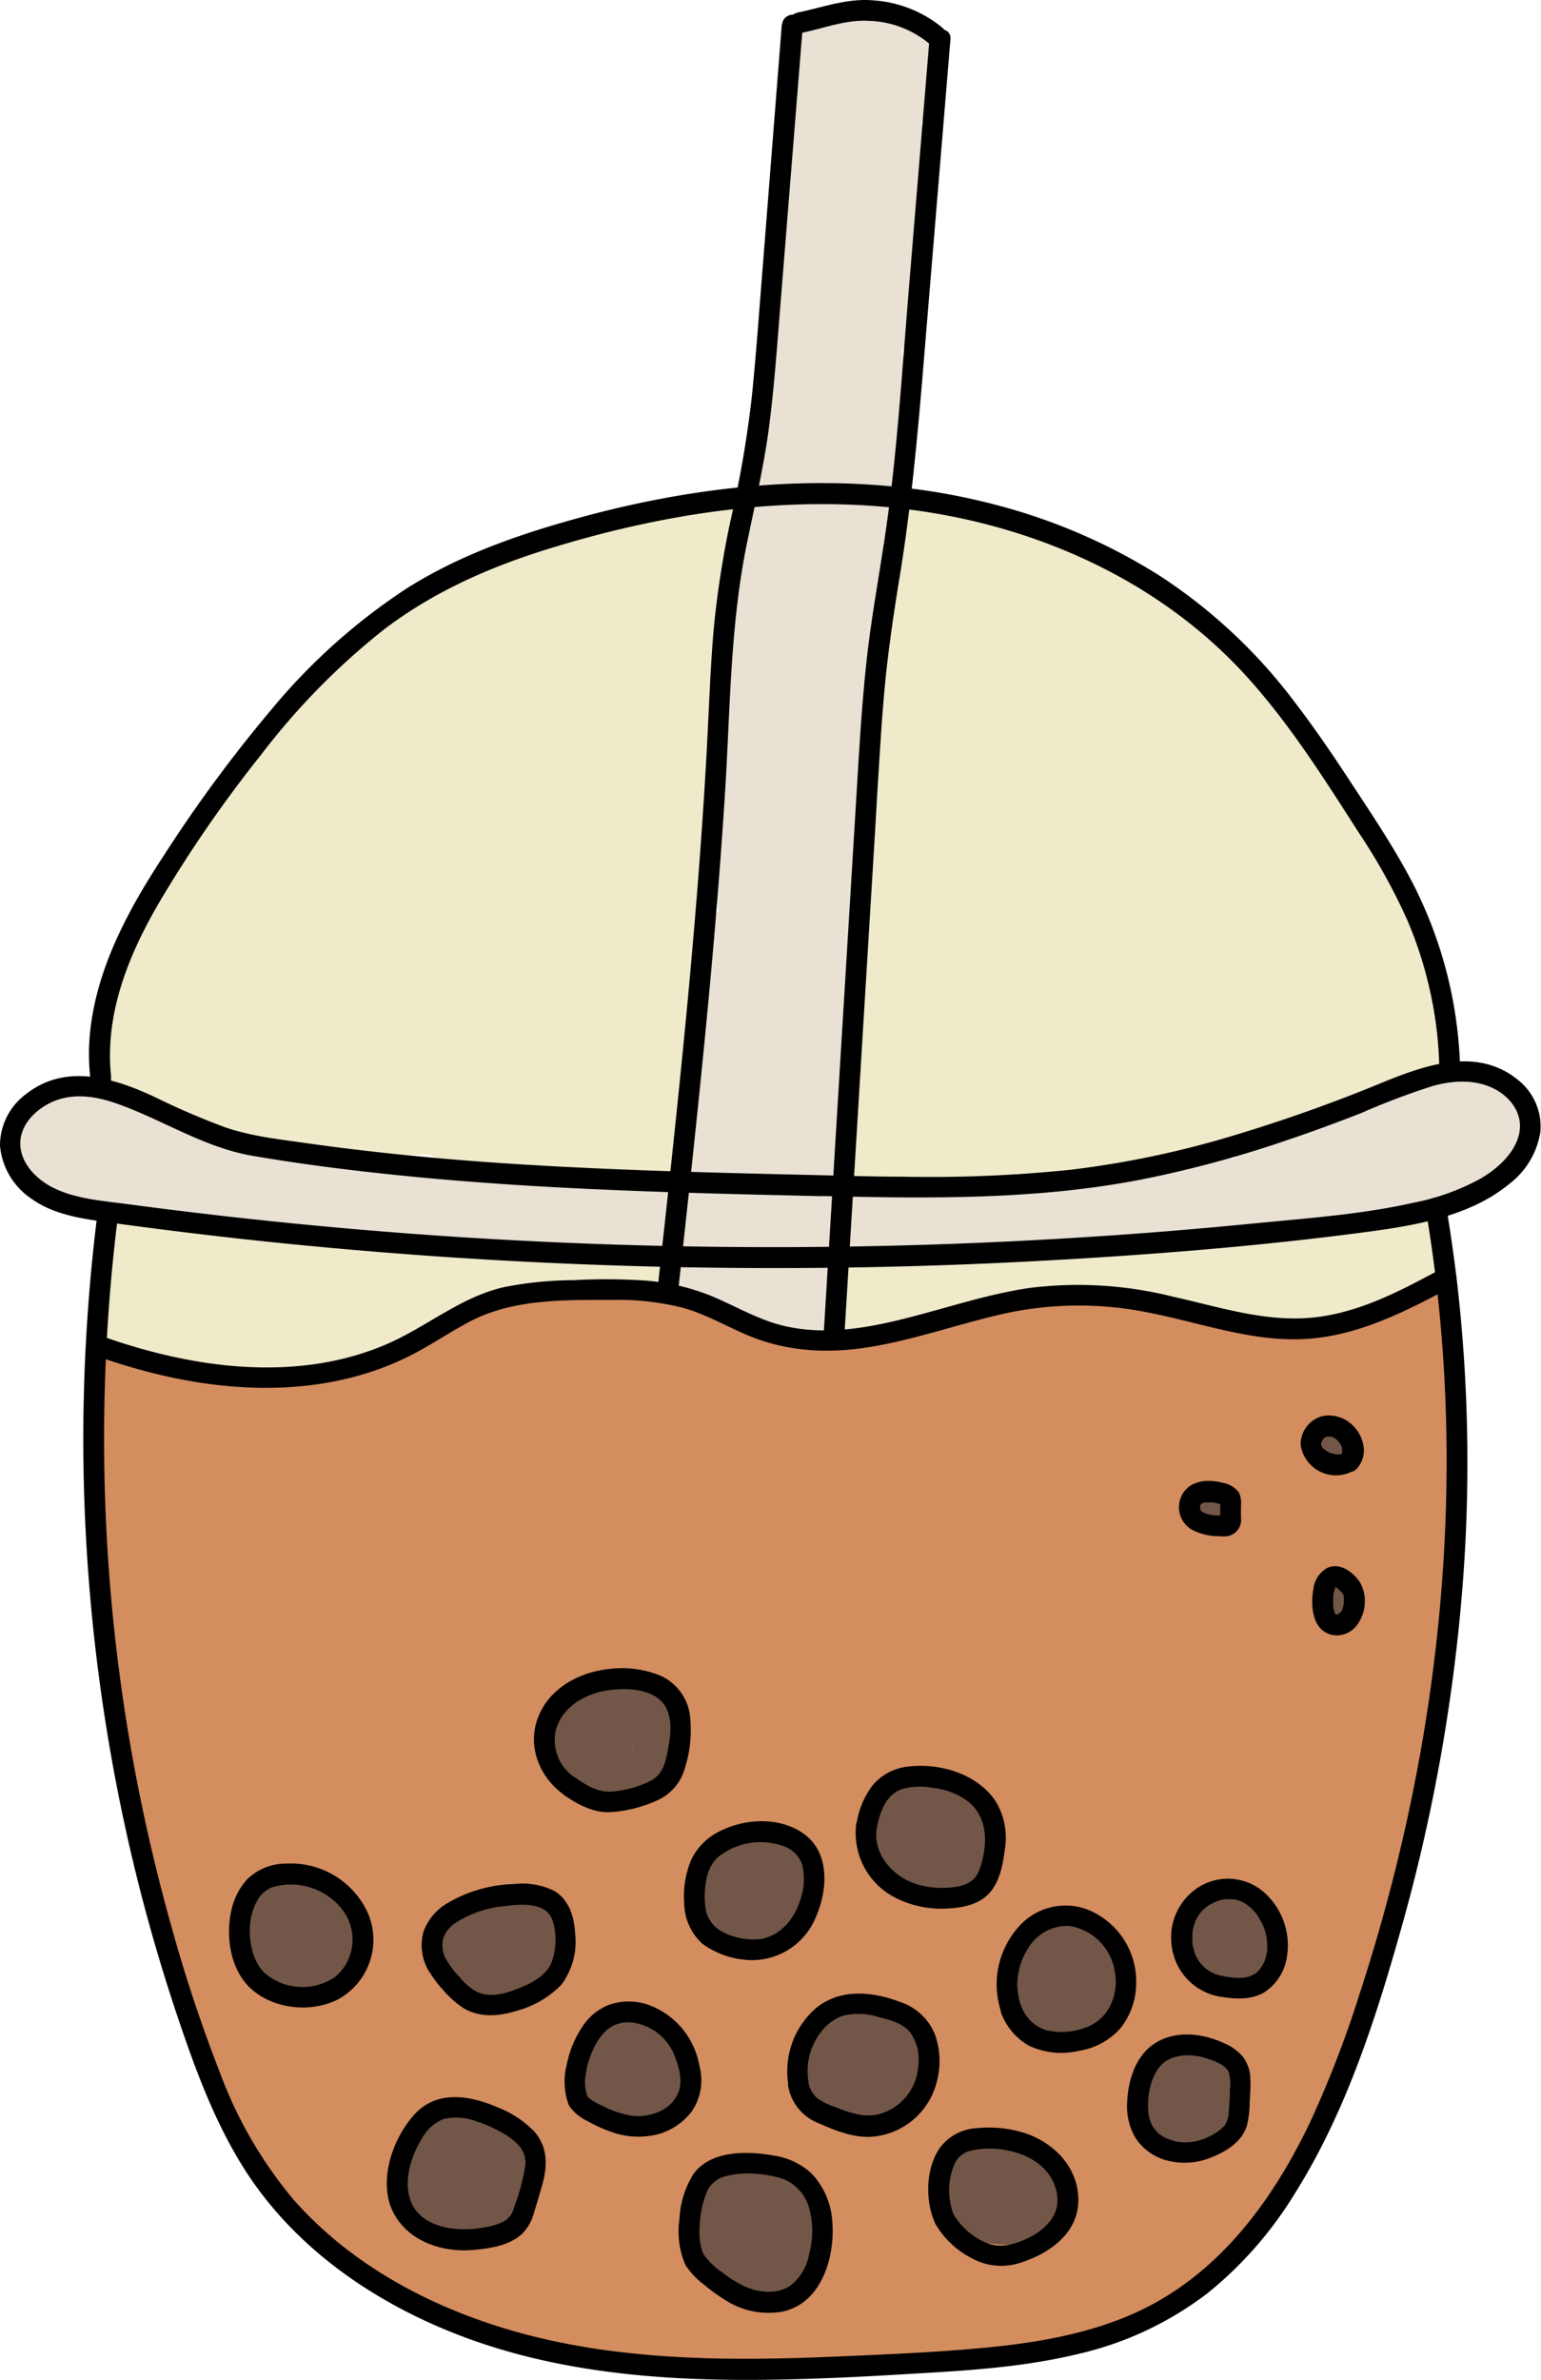 <svg xmlns="http://www.w3.org/2000/svg" viewBox="0 0 222.43 343.31"><defs><style>.cls-1{fill:#d48d5f;}.cls-2{fill:#efeaca;}.cls-3{fill:#725647;}.cls-4{fill:#e8e1d4;}</style></defs><title>Asset 2</title><g id="Layer_2" data-name="Layer 2"><g id="Layer_1-2" data-name="Layer 1"><path class="cls-1" d="M14.89,221.67A203,203,0,0,0,25.7,283c2.17,6.31,4.71,12.49,7.41,18.59L59,286.46l-2.84-5.14a15.2,15.2,0,0,0-9-6.89l-4-.54a11.35,11.35,0,0,0-5.78,1.3,14.35,14.35,0,0,0-7.18,6.13l-1.51,3.59a15.18,15.18,0,0,0,0,8,34.79,34.79,0,0,0,1.61,6.45,58.4,58.4,0,0,0,4.09,9.22,62.46,62.46,0,0,0,5.84,8.16,42.54,42.54,0,0,0,4.51,4.79,69.35,69.35,0,0,0,48.06,18,15.63,15.63,0,0,0,10.61-4.39,15.23,15.23,0,0,0,4.39-10.61c-.17-3.88-1.45-7.9-4.39-10.6a15.31,15.31,0,0,0-10.61-4.4,53.32,53.32,0,0,1-8.66-.46l4,.53a57.17,57.17,0,0,1-14.06-3.86l3.59,1.51a53.68,53.68,0,0,1-11.68-6.74l3,2.34a45.72,45.72,0,0,1-8-7.87l2.35,3a38.91,38.91,0,0,1-5-8.41L60,293.19a35,35,0,0,1-2.32-8.28L30.27,296.47l2.84,5.14A15,15,0,0,0,53.64,307c3.2-2.07,6-5.14,6.89-9l.53-4a14.94,14.94,0,0,0-2-7.58c-.5-1.12-1-2.25-1.47-3.38l1.52,3.58A190,190,0,0,1,46,238.8l.54,4a191.19,191.19,0,0,1-1.66-21.12,15.6,15.6,0,0,0-4.39-10.6,15.31,15.31,0,0,0-10.61-4.4c-3.88.18-7.9,1.45-10.61,4.4a15.3,15.3,0,0,0-4.39,10.6Z"/><path class="cls-1" d="M98,340.62l7.74,0v-30l-7.58.56v30c12.93-1.23,25.89.67,38.83-.2,7.14-.47,14.51-1.43,21.26-4a56.1,56.1,0,0,0,19.11-11.44,42.72,42.72,0,0,0,12.12-19.95A15.58,15.58,0,0,0,188,294.1a15.28,15.28,0,0,0-9-6.89c-3.84-.88-8.15-.69-11.56,1.51a15.59,15.59,0,0,0-6.9,9,25.3,25.3,0,0,1-1.19,3.5l1.51-3.58a28.56,28.56,0,0,1-3.55,6l2.34-3a34,34,0,0,1-5.8,5.76l3-2.34a39.27,39.27,0,0,1-8.39,4.92l3.58-1.51A54.65,54.65,0,0,1,138.21,311l4-.54c-14.63,1.9-29.37-.68-44,.71a11.29,11.29,0,0,0-5.78,1.29,11.33,11.33,0,0,0-4.83,3.1,15.23,15.23,0,0,0-4.39,10.61c.17,3.88,1.45,7.9,4.39,10.61s6.67,4.68,10.61,4.39l7.58-.56c4-.29,7.68-1.47,10.6-4.39a15.29,15.29,0,0,0,4.4-10.61c-.18-3.88-1.45-7.9-4.4-10.6a15.64,15.64,0,0,0-10.6-4.4l-7.74,0A15.4,15.4,0,0,0,87.4,315,15.24,15.24,0,0,0,83,325.62c.18,3.87,1.45,7.9,4.4,10.6a15.69,15.69,0,0,0,10.6,4.4Z"/><path class="cls-1" d="M172.87,237.25c.27,10.68.5,21.4-.93,32l.54-4a81.55,81.55,0,0,1-3.17,14.15c-1.55,4.72-3.85,9.16-5.32,13.91a15,15,0,0,0,10.48,18.45c3.84.87,8.15.68,11.56-1.51a16.11,16.11,0,0,0,6.89-9c1.22-3.95,3.06-7.67,4.49-11.55a72.85,72.85,0,0,0,3.15-11.35A147.23,147.23,0,0,0,203.07,251c0-4.59-.08-9.17-.2-13.76a15.68,15.68,0,0,0-4.39-10.61,15.25,15.25,0,0,0-10.61-4.39c-3.88.17-7.9,1.45-10.61,4.39a15.34,15.34,0,0,0-4.39,10.61Z"/><path class="cls-1" d="M166.46,238.26a197.89,197.89,0,0,0-26.74,43.92c-2.23,5.17-4.16,10.41-6.24,15.63l1.52-3.59a10,10,0,0,1-.95,1.76l2.35-3a7.07,7.07,0,0,1-.65.69l3-2.35a4.35,4.35,0,0,1-.8.48l3.58-1.51-.3.1,18.45,18.45A143.24,143.24,0,0,1,170,273.53l-1.51,3.58c5.25-12.38,11.64-24.21,18.09-36l1.52-3.58a11.38,11.38,0,0,0,.26-6,7.41,7.41,0,0,0-1-3.79,11.23,11.23,0,0,0-3.1-4.83,17.88,17.88,0,0,0-6.62-3.85,11.27,11.27,0,0,0-6-.27A11.11,11.11,0,0,0,166,220.6c-11.7,8.48-21.64,18.87-31.35,29.52-9.09,10-17.93,20.59-24.39,32.48A94.07,94.07,0,0,0,101.4,305c-.9,3.68-.6,8.28,1.51,11.56s5.16,6.1,9,6.89a37,37,0,0,0,6.46.84,34.76,34.76,0,0,0,6.44-.68,28.58,28.58,0,0,0,8.75-3.28,20.9,20.9,0,0,0,2.28-1.45,46,46,0,0,0,5.12-4.13,33,33,0,0,0,3-3.56,36.26,36.26,0,0,0,2.81-3.95c6.47-11.32,5.92-25,2.74-37.23a112.12,112.12,0,0,0-6.38-17.48,32.88,32.88,0,0,0-3.16-5.91,28.39,28.39,0,0,0-4-4.83,25.38,25.38,0,0,0-8.67-5.18,22.6,22.6,0,0,0-6.38-1.16,25.44,25.44,0,0,0-6.85.69A26.74,26.74,0,0,0,105,240a51.13,51.13,0,0,0-13.46,13.26,57.8,57.8,0,0,0-7,13.69,60.86,60.86,0,0,0-3.16,11.56,111.74,111.74,0,0,0-1.7,15.8,50.78,50.78,0,0,0,.45,8.54,24,24,0,0,0,1,5,28,28,0,0,0,2.71,6c4.15,6.33,10,10.37,17.13,12.79a39.56,39.56,0,0,0,9.21,1.63A24.85,24.85,0,0,0,123,325.63a16.63,16.63,0,0,0,5.13-3.91A25.51,25.51,0,0,0,133.2,313a26.52,26.52,0,0,0,1.46-5.58,47.41,47.41,0,0,0,.8-9.51,52,52,0,0,0-1.3-9.28,48.76,48.76,0,0,0-3.2-8.67,29.64,29.64,0,0,0-2.77-5,47,47,0,0,0-5.79-7.11,27.42,27.42,0,0,0-2.16-1.88,32.51,32.51,0,0,0-5.73-4.07,24.4,24.4,0,0,0-6.16-2.32,25.12,25.12,0,0,0-10.36.08,24,24,0,0,0-5.86,2.27,28.66,28.66,0,0,0-5.57,4c-4.38,3.7-6.69,8.9-9,14a28,28,0,0,1-3.18,5.51l2.35-3a16.46,16.46,0,0,1-2.59,2.62l3-2.34A11.55,11.55,0,0,1,74.67,284l3.59-1.51a10.75,10.75,0,0,1-2.09.56l4-.54a9.82,9.82,0,0,1-2.1,0l4,.54a10.34,10.34,0,0,1-2.31-.6L83.32,284a12.4,12.4,0,0,1-2.7-1.58l3,2.35a17.68,17.68,0,0,1-2.8-2.87l2.35,3a21.14,21.14,0,0,1-2.43-4.17l1.52,3.59a52,52,0,0,1-2.3-7.73,66.89,66.89,0,0,0-3.75-11c-2.7-6.23-8-10.61-12.1-15.84l2.34,3a36.75,36.75,0,0,1-4.8-8.16l1.51,3.58a30.14,30.14,0,0,1-2-7.11l.53,4a26.91,26.91,0,0,1,0-6.77l-.53,4a25.28,25.28,0,0,1,1.62-6.11l-1.52,3.58A23,23,0,0,1,64,235l-2.35,3c.49-.62,1-1.21,1.55-1.79l-25.07-6.61c2.63,8.28,5.28,16.58,8.64,24.6A152.86,152.86,0,0,0,53.61,269a92,92,0,0,0,8.68,12.77A48,48,0,0,0,73.46,291.8a24.12,24.12,0,0,0,11.39,3.59,8.56,8.56,0,0,0,1.13,0,23.16,23.16,0,0,0,4.75-.68,18.32,18.32,0,0,0,2.07-.86,16.85,16.85,0,0,0,2.07-.88,20.1,20.1,0,0,0,3.76-2.91c6.48-6.52,6.21-16.29,4.72-24.65-1-5.37-3.33-10.52-5.67-15.41a150,150,0,0,0-17.4-27.3l2.34,3A14.38,14.38,0,0,1,81,223.1l1.51,3.58a8.41,8.41,0,0,1-.57-1.91l.54,4a5.53,5.53,0,0,1,0-.91l-.54,4a4.18,4.18,0,0,1,.2-.83l-1.51,3.59a2.42,2.42,0,0,1,.27-.5l-2.34,3a3.53,3.53,0,0,1,.65-.63l-3,2.35.35-.21-3.58,1.51a6,6,0,0,1,1.17-.34l-4,.54A97.93,97.93,0,0,1,81.74,240a94.41,94.41,0,0,1,11.65.73l-4-.54a52,52,0,0,1,13,3.4l-3.58-1.51a24.7,24.7,0,0,1,5.45,3l-3-2.34a11.25,11.25,0,0,1,1.68,1.7l-2.34-3a9.66,9.66,0,0,1,1,1.79l-1.51-3.58a12.33,12.33,0,0,1,.66,2.45l-.54-4a18.66,18.66,0,0,1,0,4.78l.54-4a22.46,22.46,0,0,1-1.37,5.16l1.51-3.58a11.51,11.51,0,0,1-1.23,2.26l2.35-3a7.1,7.1,0,0,1-1.22,1.23l3-2.35a3.3,3.3,0,0,1-.57.34l3.58-1.51a4.36,4.36,0,0,1-.95.29l4-.54a2.91,2.91,0,0,1-.78,0l4,.53a6,6,0,0,1-1.25-.36l3.58,1.51a21.31,21.31,0,0,1-3.76-2.42l3,2.35a30.62,30.62,0,0,1-5.25-5.3l2.34,3a29.24,29.24,0,0,1-3.57-6.12l1.52,3.58a16.46,16.46,0,0,1-1-3.5l.54,4a10.36,10.36,0,0,1,0-2.36l-.53,4a7.53,7.53,0,0,1,.5-1.86l-1.52,3.58a8.63,8.63,0,0,1,.76-1.28l-2.34,3a8.35,8.35,0,0,1,1.23-1.22l-3,2.35a10.37,10.37,0,0,1,2.15-1.22L102.85,241a38.46,38.46,0,0,1,9-1.93l-4,.54a65,65,0,0,1,17.18-.27l-4-.53a38.73,38.73,0,0,1,9.63,2.57l-3.58-1.51a31.13,31.13,0,0,1,6.54,3.79l-3-2.34a22.35,22.35,0,0,1,3.63,3.58l-2.35-3a16.8,16.8,0,0,1,2,3.34l-1.51-3.58a13.45,13.45,0,0,1,.87,3.19l-.54-4a12.61,12.61,0,0,1,0,2.88l.54-4a12,12,0,0,1-.73,2.75l1.51-3.59a10.45,10.45,0,0,1-1.23,2.12l2.35-3a9.56,9.56,0,0,1-1.55,1.5l3-2.34a8.56,8.56,0,0,1-1.35.77l3.58-1.51a7,7,0,0,1-1.11.31l4-.53a6,6,0,0,1-1.12,0l4,.54a6.92,6.92,0,0,1-1.42-.38l3.58,1.51a9.06,9.06,0,0,1-1.61-1l3,2.35A14.37,14.37,0,0,1,146,237l2.35,3a15.71,15.71,0,0,1-1.94-3.19l1.51,3.59a13.19,13.19,0,0,1-.82-2.75l.54,4a10.7,10.7,0,0,1,0-2.77l-.53,4a11.5,11.5,0,0,1,.71-2.5L146.32,244a15,15,0,0,1,1.75-2.9l-2.34,3a21.22,21.22,0,0,1,3.63-3.52l-3,2.35a35.79,35.79,0,0,1,7.32-4.22l-3.59,1.52a29.57,29.57,0,0,1,7.49-2.08l-4,.53a13.37,13.37,0,0,1,2.53,0l-4-.54a8.16,8.16,0,0,1,2,.53l-3.58-1.51a6.81,6.81,0,0,1,.93.57l-3-2.34a7.18,7.18,0,0,1,.78.78l-2.34-3a7.4,7.4,0,0,1,.56.93l-1.51-3.58a5.23,5.23,0,0,1,.28,1l-.53-4a3.37,3.37,0,0,1,0,.71l.53-4a2.85,2.85,0,0,1-.14.63l1.51-3.59a3.38,3.38,0,0,1-.44.73l2.35-3a3.13,3.13,0,0,1-.42.39l3-2.34a4.93,4.93,0,0,1-.74.43l3.58-1.51a4.46,4.46,0,0,1-.82.2l4-.54a2.44,2.44,0,0,1-.54,0l4,.53A2.25,2.25,0,0,1,161,216l3.58,1.51a2.2,2.2,0,0,1-.47-.27l3,2.34a2.3,2.3,0,0,1-.42-.46l2.35,3-.16-.29,1.51,3.59a2.69,2.69,0,0,1-.19-.61l.54,4a4,4,0,0,1,0-1l-.54,4a7.3,7.3,0,0,1,.3-1l-1.51,3.58a10.13,10.13,0,0,1,1.13-1.9l-2.35,3a31.7,31.7,0,0,1,5.25-5.36l-3,2.35a16.12,16.12,0,0,1,3.31-2L169.81,232a13,13,0,0,1,2.94-.82l-4,.54a13.17,13.17,0,0,1,3,0l-4-.53a48.63,48.63,0,0,1,7.54,2.14c2.47.8,5,1.45,7.44,2.46l-3.58-1.51a3.64,3.64,0,0,1,.66.38l-3-2.35a2.66,2.66,0,0,1,.55.56l-2.35-3a3.21,3.21,0,0,1,.39.7L173.89,227a71.41,71.41,0,0,1,2.36,8.26,75.87,75.87,0,0,1,1.71,8.59l-.53-4a41.85,41.85,0,0,1,.08,10.55l.54-4a29.93,29.93,0,0,1-2,7.43l1.51-3.58c-.34.79-.72,1.55-1.13,2.31a15.66,15.66,0,0,0-1.52,11.55,15.32,15.32,0,0,0,6.9,9c3.48,1.84,7.7,2.76,11.56,1.51a15.36,15.36,0,0,0,9-6.89c8.23-14.94,5.87-32.77.64-48.31a19,19,0,0,0-8.64-11,42,42,0,0,0-7.84-2.94,87.89,87.89,0,0,0-9.84-3,27.6,27.6,0,0,0-7.89-.73,29,29,0,0,0-10.86,3,31.65,31.65,0,0,0-9.48,7.44,47,47,0,0,0-4.54,5.73,23.17,23.17,0,0,0-2.22,4.89,18.63,18.63,0,0,0-.88,5.65,17.19,17.19,0,0,0,2.42,8.78,17.63,17.63,0,0,0,6,6,17.87,17.87,0,0,0,8.33,2.31,17.69,17.69,0,0,0,5.35-.74,18.61,18.61,0,0,0,10.44-8.19,17.62,17.62,0,0,0,2.32-8.63,17.06,17.06,0,0,0-1.59-7.34,19.63,19.63,0,0,0-8.1-9.29,21.51,21.51,0,0,0-11.16-2.79,39.58,39.58,0,0,0-8,1.15,31.59,31.59,0,0,0-4.73,1.57,48.23,48.23,0,0,0-10.9,5.72c-4.1,3.08-8.07,6.44-10.45,11.13a25.62,25.62,0,0,0-2.54,6.75,25.89,25.89,0,0,0,.17,11.55,23.67,23.67,0,0,0,1.42,3.73,24.67,24.67,0,0,0,1.73,3.63,29.28,29.28,0,0,0,4.9,6.13,24.22,24.22,0,0,0,9.16,5.45,19,19,0,0,0,13.08-.85,20.6,20.6,0,0,0,7.5-5.1,26.35,26.35,0,0,0,5.44-9.34,25.8,25.8,0,0,0,.24-15c-2.52-8.78-9.39-16-17.39-20.1A56.57,56.57,0,0,0,121,209c-7.07-.38-14.23.59-21.17,1.81a26.54,26.54,0,0,0-10.58,3.93,21.4,21.4,0,0,0-10.13,18.59c.16,9.15,5.29,18,11.65,24.38a36.63,36.63,0,0,0,13,8.62,16.93,16.93,0,0,0,11,.07,20.73,20.73,0,0,0,7.46-4.41,21.49,21.49,0,0,0,3.5-4.35c3-4.61,4.08-10.22,4.54-15.59.45-5.18-.72-11.22-3.7-15.55a28.28,28.28,0,0,0-11.84-9.9,65.2,65.2,0,0,0-12-4.29A99.3,99.3,0,0,0,80.19,210c-3.07,0-6.17.05-9.24.25-5.24.33-9.51,1.68-13.43,5.42a17.46,17.46,0,0,0-5.06,12.75,23.13,23.13,0,0,0,2.79,10.11,39,39,0,0,0,4.37,6.1l-2.34-3a125.33,125.33,0,0,1,16,26.88l-1.51-3.58a39.9,39.9,0,0,1,2.81,9.6l-.53-4a24,24,0,0,1,0,6.28l.53-4a7.77,7.77,0,0,1-.46,1.78L75.66,271a4,4,0,0,1-.37.63l2.34-3a3.27,3.27,0,0,1-.44.47l3-2.35a3.68,3.68,0,0,1-.78.47L83,265.7a4.48,4.48,0,0,1-.89.23l4-.53a7,7,0,0,1-1.29,0l4,.53a9.21,9.21,0,0,1-2-.56l3.58,1.52a17.34,17.34,0,0,1-3.49-2.19L90,267a41.25,41.25,0,0,1-6.85-7l2.34,3a91.13,91.13,0,0,1-11.1-19.94l1.52,3.59c-3.44-8.16-6.14-16.6-8.82-25a15.32,15.32,0,0,0-10.48-10.48A15,15,0,0,0,42,215.07a37.08,37.08,0,0,0-9.25,16.55,42.4,42.4,0,0,0-.1,19.5,48.71,48.71,0,0,0,3.28,9.05A36.56,36.56,0,0,0,39.12,266a69.75,69.75,0,0,0,6,7.61c1.55,1.71,3.15,3.35,4.58,5.15l-2.34-3a23,23,0,0,1,3,5.08l-1.51-3.58c1.62,4,2.27,8.25,3.53,12.35A40.63,40.63,0,0,0,56,298.08a44.4,44.4,0,0,0,3.69,5.05,17.7,17.7,0,0,0,2,2.17,28.45,28.45,0,0,0,10.46,6.26,25.89,25.89,0,0,0,6,1,23.67,23.67,0,0,0,6.45-.61,26.15,26.15,0,0,0,5.8-2.23A26.8,26.8,0,0,0,95.47,306a29.68,29.68,0,0,0,5.77-6.91c2.66-4.06,3.82-8.92,6.75-12.82l-2.34,3a15.8,15.8,0,0,1,2.72-2.7l-3,2.34a13,13,0,0,1,2.28-1.34L104,289.15a10.62,10.62,0,0,1,2.48-.69l-4,.54a8.71,8.71,0,0,1,1.84,0l-4-.54a9.76,9.76,0,0,1,2,.54l-3.58-1.51a16.06,16.06,0,0,1,3.27,2l-3-2.34a28,28,0,0,1,4.76,4.79l-2.34-3a30.48,30.48,0,0,1,3.75,6.47l-1.51-3.59a31.71,31.71,0,0,1,2.07,7.57l-.54-4a29.67,29.67,0,0,1,0,7.82l.54-4a26,26,0,0,1-1.56,5.94l1.51-3.58a9,9,0,0,1-1.14,2l2.35-3a8.75,8.75,0,0,1-.81.8l3-2.35a6.8,6.8,0,0,1-1.3.76l3.59-1.51a10,10,0,0,1-2.22.56l4-.54a18.49,18.49,0,0,1-4.14-.11l4,.54a23.23,23.23,0,0,1-5.49-1.48l3.58,1.51a18.14,18.14,0,0,1-3.93-2.28l3,2.35a15.32,15.32,0,0,1-2.41-2.42l2.35,3a13,13,0,0,1-1.54-2.68l1.51,3.59a16,16,0,0,1-.87-3.4l.53,4a60.88,60.88,0,0,1,.53-15.37l-.54,4A63.14,63.14,0,0,1,114,273.56l-1.51,3.59a43.78,43.78,0,0,1,5.47-9.47l-2.35,3a35.9,35.9,0,0,1,6.22-6.22l-3,2.34a20.74,20.74,0,0,1,4.19-2.46l-3.58,1.51a14.48,14.48,0,0,1,3.42-.95l-4,.53a11,11,0,0,1,2.29,0l-4-.54a9.39,9.39,0,0,1,2.21.6L115.73,264a9.78,9.78,0,0,1,1.62,1l-3-2.35a11.92,11.92,0,0,1,1.83,1.86l-2.34-3a36.55,36.55,0,0,1,4,7.71l-1.51-3.58A79.3,79.3,0,0,1,122,284.94l-.54-4a38.81,38.81,0,0,1,.13,10.1l.54-4a27.4,27.4,0,0,1-1.8,6.65l1.51-3.59a21.38,21.38,0,0,1-2.61,4.39l2.35-3a21.75,21.75,0,0,1-3.63,3.61l3-2.35a19.58,19.58,0,0,1-4,2.37l3.58-1.51a16.83,16.83,0,0,1-4.07,1.12l4-.54a15.26,15.26,0,0,1-3.51,0l4,.53c-.35-.05-.7-.11-1.06-.19L130.33,313a75.78,75.78,0,0,1,3.78-11.37l-1.51,3.58a107.76,107.76,0,0,1,13.92-23.05l-2.34,3c5.36-6.94,11.27-13.44,17.29-19.82,6.49-6.88,13.05-13.74,20.55-19.54l-3,2.35c.72-.56,1.45-1.1,2.19-1.64L160.65,226c-10.2,18.63-20.37,37.67-26.27,58.18a123.25,123.25,0,0,0-3.59,16.66,15.21,15.21,0,0,0,0,8,15,15,0,0,0,3.86,6.62c3.64,3.64,9.58,5.51,14.59,3.86a19.8,19.8,0,0,0,10.9-8.43,34.72,34.72,0,0,0,2.93-6.83q1.65-4.57,3.55-9.06l-1.52,3.59a184.7,184.7,0,0,1,23.83-40.72l-2.34,3c.36-.46.72-.93,1.09-1.39a16.7,16.7,0,0,0,4.39-10.61,15.3,15.3,0,0,0-4.39-10.6c-2.86-2.63-6.62-4.57-10.61-4.4-3.7.17-8.21,1.35-10.61,4.4Z"/><path class="cls-1" d="M197.05,195.06c.2,7.55.48,15.1.58,22.65.05,3.73,0,7.46-.33,11.18-.13,1.68-.28,3.37-.43,5.05-.08.95-.18,1.9-.28,2.85-.14,1.3.22-1.1,0,.29-.09.47-.16.94-.26,1.41h11.57c-2.67-13.28-4.82-26.87-11-39.1l-5.18,9c5.42.68,10.42-3.3,12.13-8.21.13-.36.23-.72.34-1.08.06-.21.48-1.61.13-.5-.24.52-.24.57,0,.17a3.77,3.77,0,0,1-1.33,1.36c-2.13.39-2.66.59-1.58.6l.6.07a7.67,7.67,0,0,0,8.22-5.48,6,6,0,0,0-2.15-6.31,5.92,5.92,0,0,0-6.66-.47,27.65,27.65,0,0,1-2.87,1.73c-.46.24-.94.45-1.41.68-.7.35,1.4-.53.16-.07l-.74.28a29.53,29.53,0,0,1-3.21.94c-.51.12-1,.22-1.54.31-.2,0-1.13.16-.18,0l-.38,0a30.05,30.05,0,0,1-3.15.13c-.59,0-1.18,0-1.77-.07l-.78-.07c-.2,0-1.13-.13-.18,0s-.26-.05-.37-.07l-.78-.15c-.51-.11-1-.23-1.53-.37s-1.13-.32-1.69-.51-2.18-.86-.59-.18a6.47,6.47,0,0,0-4.62-.61,6.22,6.22,0,0,0-3.12,2.16c-1.72,2.22-1.79,5.89.47,7.87q4.23,3.72,8.13,7.8l5.84-10a6,6,0,0,1-.73-.19c-.6-.22-.47-.15.41.2-.1-.2-1.07-.57-1.29-.71l-.62-.42c-.51-.38-.41-.29.31.26,0-.16-1-.85-1.18-1a34.92,34.92,0,0,0-5.58-4.19c-4.53-2.46-9.57-3.13-14.63-3.57-9.57-.84-19.38-1.24-28.16,3.32a6,6,0,0,0-1.21,9.43c4,3.58,8.85,4.24,13.93,5L163.86,209l-1.43-11a54.36,54.36,0,0,1-5.72,3.09c-.39.17-.79.4-1.19.53,1.58-.49-.26.09-.58.21-.94.36-1.9.7-2.86,1a53,53,0,0,1-6.31,1.6c-.43.09-.85.16-1.28.23l-.86.14.31,0a14,14,0,0,1-3,.29,53.45,53.45,0,0,1-6.07.05l-1.73-.11c-.67-.07-.53,0,.41.05.73.38.91.46.55.26s-.2-.09.6.45c.59.83.73,1,.42.44.37,1,.48,1.13.31.53.11,1,.15,1.26.13.61-.17,1-.21,1.26-.11.79a3.59,3.59,0,0,1,.12-.47c-.37.82-.41.94-.11.36a7.39,7.39,0,0,1,.42-.66c-.54.69-.6.78-.19.29l.41-.44c.32-.33.7-.63,1-1q-9.52-4.17-7-.7c.17.25.33.5.49.76s.47.77.7,1.16c.6,1,1.14,2.12,1.64,3.21a5.9,5.9,0,0,0,5.18,3,6.08,6.08,0,0,0,5.18-3,13.75,13.75,0,0,0-.25-14.25,12.86,12.86,0,0,0-5.39-4.89,6.28,6.28,0,0,0-6,0c-.49.29-.93.66-1.43.94a5.61,5.61,0,0,1-1.52.78c.78-.32.87-.37.25-.13l-.61.2c-.48.14-1,.23-1.45.36-.67.12-.56.11.33,0-.28,0-.56.06-.85.07-1.07.07-2.14,0-3.2,0-3.25.11-6.46,1-8.71,3.48a10.29,10.29,0,0,0-2.25,10,10.42,10.42,0,0,0,7.17,6.79l1.59-11.78q-16.49.19-32.93-1.18c-3.13-.26-6.14,2.95-6,6a6.16,6.16,0,0,0,6,6q16.43,1.38,32.93,1.18a6,6,0,0,0,1.6-11.79c-.61-.18-.45-.1.47.25-.53-.33-.41-.21.37.35-.84-.79.61,1.11.07.17-.29-.56-.23-.4.19.49-.14-.62-.12-.44.07.53-.14-1.19-.29,1.22,0,.15-.39.85-.42,1-.11.45-.58.71-.65.84-.2.39-.73.54-.82.65-.26.33l-.73.33a6.11,6.11,0,0,1,.74-.17c-1,.11-1.11.14-.44.09l1.39,0c4.83,0,9.57-1,13.54-3.88h-6c.41.18.81.51,1.22.66s-.79-.78-.49-.38a4.59,4.59,0,0,0,.54.54c.58.55-.31-.31-.36-.49a3.8,3.8,0,0,0,.41.66c.1.17.18.37.28.55.31.48-.43-1.44-.2-.43a9.69,9.69,0,0,0,.29,1.21c-.48-1.37-.1-1.13-.12-.52,0,.2,0,.42,0,.62.06.69.35-1.49.08-.53-.05.19-.11.4-.14.59-.19.94.59-1,.21-.43-.14.2-.25.47-.38.67h10.36a33,33,0,0,0-3.26-5.75,7.55,7.55,0,0,0-5.89-3.49,7.91,7.91,0,0,0-5.66,2.52,15.62,15.62,0,0,0-4.5,6.74,10.23,10.23,0,0,0,1.12,8.17c3.21,5,10.18,4.6,15.43,4.3a59.26,59.26,0,0,0,28-8.73,6,6,0,0,0,2.86-6c-.28-2.13-2-4.63-4.3-5l-14.53-2.26c-2.16-.33-4.33-.61-6.47-1-.88-.19-1.73-.44-2.59-.71-.6-.23-.47-.17.39.17-.23-.1-.45-.22-.67-.34s-.42-.26-.63-.41c.71.58.82.65.34.23l-1.21,9.42a7.52,7.52,0,0,1,1.54-.74c-1.61.39.2,0,.55-.16a28.09,28.09,0,0,1,2.86-.78c.56-.12,1.12-.21,1.68-.31,1.23-.23-1.26.1.1,0,1-.08,2-.18,3-.21a97.47,97.47,0,0,1,12.78.58l1.48.14.85.1c.67.08.56.07-.33-.05.9.31,2,.33,2.91.56.62.15,2.32.38,2.79.87-.79-.34-.89-.38-.29-.1.25.12.5.24.74.38.42.23.84.48,1.24.75l.46.32c.51.38.41.3-.31-.24,0,0,1.09.9,1.18,1,.68.58,1.36,1.15,2.06,1.7A17.84,17.84,0,0,0,183.9,210a6.12,6.12,0,0,0,6.77-2.75,6.19,6.19,0,0,0-.94-7.27q-3.89-4.08-8.13-7.8l-7.27,9.42a34.41,34.41,0,0,0,33.13-2.65l-8.82-6.77a4.78,4.78,0,0,1,3-3.12l1-.16a5.72,5.72,0,0,0-1.19-.12,8.15,8.15,0,0,0-4.48,1,13.79,13.79,0,0,0-4.67,7.37c.38-.85.46-1.07.24-.67a3.12,3.12,0,0,1-.27.43c.57-.7.7-.89.39-.56a4.17,4.17,0,0,1-.37.36c.74-.54.91-.68.54-.42l-.44.26c-.93.57,1.29-.39.17-.09s1.16,0,.42,0c-.4,0-.78,0-1.19-.05-2-.26-4.21,1.32-5.18,3a6.15,6.15,0,0,0,0,6.05c.37.75.73,1.49,1.08,2.25.09.2.49.85.45,1l-.25-.6c.09.2.17.41.26.62q.89,2.2,1.62,4.45c1,3,1.83,6.07,2.56,9.15,1.52,6.41,2.72,12.89,4,19.34a6,6,0,0,0,5.79,4.41c2.51-.12,5.26-1.77,5.78-4.41a109,109,0,0,0,1.39-12.1c.31-3.79.43-7.57.39-11.38-.09-7.71-.38-15.43-.59-23.14-.08-3.14-2.7-6.15-6-6a6.09,6.09,0,0,0-6,6Z"/><path class="cls-1" d="M13,202.55c-.11,2.83-.33,5.68-.3,8.51,0,4.6,3.24,8.81,8.11,8.82,4.29,0,7.51-2.72,9-6.63a13.36,13.36,0,0,0,.7-4.57c0-.7,0-1.41,0-2.11,0-.23.11-1.59,0-.52-.09.46-.09.54,0,.25q.84-2.91-4.39,3.32l-3-.82a18.41,18.41,0,0,0,3.48,1.7,14,14,0,0,0,3.93.37c.82,0,1.63-.14,2.46-.12.3,0,.59,0,.89.06-.85-.13-.94-.14-.26,0,.44.11.88.18,1.32.3,4.14,1,8.23,2.41,12.33,3.63l-2.65-10c1.34-1-.2,0-.5.18-1,.61,1.17-.36-.28.08-.17.05-1.29.45-1.39.33.92-.12,1-.15.37-.1H41.9l5.78,7.6,1.13-6.36-7.38,4.19a27.07,27.07,0,0,0,4.83.63,16.5,16.5,0,0,0,1.86,0c.61,0,4-.32,1.74-.2.68,0,.54-.06-.4-.16A3.91,3.91,0,0,1,47.12,209c.5.8-.46-1.49,0,0a20.32,20.32,0,0,0,1.21,3.35c2.67,5.48,9.17,7.05,14.74,6.94a15.07,15.07,0,0,0,4.23-.49,7.68,7.68,0,0,0,5.07-5.1c1-3.5-.25-6.83-2.58-9.47a17.22,17.22,0,0,0-6.17-4,39,39,0,0,0-7.89-2.6v11.57l2-.48-3.19-11.57-4.31,1.18,4.62,11a25.55,25.55,0,0,1,4.48-2.78l.58-.26-.46.19c.4-.14.79-.3,1.19-.43a23.25,23.25,0,0,1,2.44-.68l.62-.13c.56-.1.56-.1,0,0-1.53.33-2.88-.33-4.06-2,.12.2.23.41.34.63.31.59.6,1.2.93,1.8A12.5,12.5,0,0,0,65,210.34a8,8,0,0,0,8.35.43c2.84-1.64,3.58-5.27,3.42-8.31-.26-5-3.26-10.3-8.56-11.19l1.43,11c.51-.27,1-.51,1.53-.76,1.3-.63-1.23.43.12,0,.94-.32,1.86-.65,2.81-.91s1.92-.47,2.89-.64c.18,0,1.89-.37.88-.16s.71-.08.9-.1a93.73,93.73,0,0,1,11.85-.24c2.05.05,4.09.11,6.14.3.68.08.6.07-.24,0l.9.16c.45.08.9.18,1.34.29,1.09.26,2.18.54,3.27.81,4.21,1,8.44,2,12.62,3.14l1.6-11.78c-4.55-.25-8.89,1.23-13.26,2.23-.51.12-1,.23-1.56.33-1.62.29.88-.1-.44.07s-2.78.37-4.16.61l-3,.51c-.17,0-2,.3-1.07.18s-.91.09-1.08.1c-4.64.4-9.23-.46-13.86.49-4.23.86-8.53,3.54-10.45,7.52-1.43,3-.8,6.41,2.15,8.2a22.81,22.81,0,0,0,22.13.66,6,6,0,0,0,3-5.18,6.26,6.26,0,0,0-3-5.18c-2.8-2.05-6.42-2-9.67-1.39a14.7,14.7,0,0,0-8.14,3.7c-.19.2-.43.4-.6.62-.48.63.83-.61.26-.21s1-.26.39-.2c-.31,0-.62.16-.93.22-1.3.28-2.62.5-3.94.72s-2.7.45-4.06.65c-.63.1-1.28.24-1.91.28,1.39-.08.23,0-.08,0l-1.2.15a6.57,6.57,0,0,0-4.25,1.75,6.09,6.09,0,0,0-1.75,4.25c.13,2.92,2.66,6.41,6,6,2.93-.37,5.86-.76,8.77-1.24,2.59-.41,5.37-.67,7.79-1.7a8.94,8.94,0,0,0,4-2.81c.37-.55-.8.41-.28.16.17-.08,1-.47.12-.12s0,0,.18,0l.74-.2,1.5-.33c.2,0,1.11-.17.17-.06s0,0,.17,0,.52,0,.76,0c.65-.09-1.08-.3-.48-.09.19.07,1,.33.15,0s.06.13.23.25V202.8c-.1,0-1.27.57-.34.2s-.18.05-.38.11a18.1,18.1,0,0,1-1.88.52,6.53,6.53,0,0,0-.77.14c1.29-.43.78-.1.23-.06a15.86,15.86,0,0,1-2,0,5.45,5.45,0,0,0-1-.07c.26,0,1.28.22.44.06a17.63,17.63,0,0,1-1.91-.44l-.93-.3-.36-.14c-.42-.17-.25-.09.53.22a13.32,13.32,0,0,0-1.71-.93l2.15,8.21a5.15,5.15,0,0,0,.52-.94c-.6.73-.7.86-.29.38.12-.13.24-.26.37-.38,1-.91-.58.32-.1,0l1.09-.64c1-.57-1.25.37-.09,0,.36-.1.7-.23,1.06-.32s.72-.17,1.08-.24c1.23-.25-1.49.05.1,0,4-.1,8.06.31,12.09-.21,2.25-.29,4.48-.68,6.72-1.05.17,0,2-.31,1.07-.18-.48.06-.44.06.14,0l1.25-.17a34,34,0,0,0,3.47-.61c1.81-.41,3.58-.93,5.38-1.34.45-.11.9-.2,1.35-.29l.9-.16-.7.09a10.33,10.33,0,0,1,3.14-.1,6,6,0,0,0,1.59-11.79c-4.33-1.21-8.71-2.19-13.08-3.25a62.05,62.05,0,0,0-8-1.54c-2.18-.23-4.38-.26-6.57-.31-9.11-.22-18.38.15-26.6,4.5a6,6,0,0,0-2.87,6c.29,2.15,2,4.6,4.3,5,.62.1,1.13.49-.1-.19.71.4-.24-.15-.35-.35a4.44,4.44,0,0,1,.38.37c.31.33.18.16-.38-.52,0,0,.68,1.28.2.25s.13.48.06.43c-.24-.19-.09-1.39,0-.17,0,.35,0,.69,0,1l0,.41a3,3,0,0,1,.43-1.55l2.15-2.15a4.06,4.06,0,0,1,4.29-.12c-.53-.3-.38-.16.45.44a4.47,4.47,0,0,1-.45-.42c-.4-.47-.28-.31.34.46a12.73,12.73,0,0,0-1.17-2,11.63,11.63,0,0,0-2.21-3.34,7.69,7.69,0,0,0-6.47-2A28.3,28.3,0,0,0,48.76,199c-2.4,1.84-3.72,4.5-2.45,7.49a6,6,0,0,0,7.08,3.47l4.31-1.18a6,6,0,0,0-3.19-11.57l-2,.48a6.06,6.06,0,0,0-4.4,5.79c.11,2.51,1.76,5.25,4.4,5.78a37,37,0,0,1,5.63,1.65c1.17.44-1-.49.22.11.39.19.78.37,1.16.57s.69.37,1,.58c1.27.79,0,0,0,0a5.58,5.58,0,0,1,.56.53c.33.38.34.38,0,0s-.33-.4-.06,0c-.31-.84-.41-1.05-.29-.62s.09.2-.1-.79a3.77,3.77,0,0,1,.52-1.83l2.49-2c.95-.1,1.1-.13.43-.1-.89,0-1.78.06-2.68,0-.28,0-1.07.09-1.33-.08.86.13,1,.13.28,0-.22,0-.43-.09-.65-.15s-1.53-.38-.53-.14c1.25.3-.76-.28-.59-.39s1.19.95.09,0c-.8-.7.57,1.08.08,0,.69,1.45.23.59.1.16s-.17-.64-.26-1a12.58,12.58,0,0,0-1.28-3,8.26,8.26,0,0,0-7.95-3.8c-1.72.23-2.13.29-1.23.16.52-.07.48-.07-.1,0s-.93.05-1.4.05-.93,0-1.39-.06c-.69-.07-.62-.06.2,0-.3-.05-.61-.11-.91-.18-2.94-.62-6.79.85-7.38,4.19l-1.13,6.36a6.18,6.18,0,0,0,1.08,5.23,6,6,0,0,0,4.71,2.36,17,17,0,0,0,11.1-4c1.64-1.26,2.06-4,1.55-5.83a6.11,6.11,0,0,0-4.19-4.19c-4.24-1.26-8.47-2.74-12.77-3.74a25,25,0,0,0-7.16-.54c-.57,0-2.05-.28-.37.14-1.14-.28.89.74,0,.05A7.1,7.1,0,0,0,24,197.82c-3.92,1.07-5.39,4.84-5.46,8.52,0,1.07,0,2.16,0,3.24q-.06.71.09-.63a6.93,6.93,0,0,1-.2.75c.39-.83.44-1,.13-.4a2.11,2.11,0,0,1,.84-.86c.44-.29.47-.32.09-.08,1-.37,1.17-.47.57-.31a3.58,3.58,0,0,1,3.27.68,3.43,3.43,0,0,1,1.4,2.05c.08,1,.1,1.14.06.47,0-.5,0-1,0-1.51l.26-7.19a6.05,6.05,0,0,0-6-6,6.12,6.12,0,0,0-6,6Z"/><path class="cls-1" d="M13.71,198.32q.73,10.74,1.13,21.52a3.06,3.06,0,0,0,3,3,3,3,0,0,0,3-3q-.39-10.77-1.13-21.52a3.08,3.08,0,0,0-3-3,3,3,0,0,0-3,3Z"/><path class="cls-1" d="M203.75,189.3c0,.31-.06.62-.1.93l.11-.79a20.23,20.23,0,0,1-.84,3.58,2.19,2.19,0,0,0-.06,1.19,2.28,2.28,0,0,0,.36,1.12,3.09,3.09,0,0,0,1.79,1.38,3.05,3.05,0,0,0,2.31-.31l.61-.46a3,3,0,0,0,.77-1.33,22.41,22.41,0,0,0,1.05-5.31,2.2,2.2,0,0,0-.26-1.16,2.24,2.24,0,0,0-.62-1,3,3,0,0,0-2.12-.87,3,3,0,0,0-2.12.87l-.47.61a3,3,0,0,0-.41,1.52Z"/><path class="cls-2" d="M13.62,182.44q.06,3.09,0,6.18c-.15,4.12,3.55,7.41,7.5,7.5l5.19.12a7.59,7.59,0,0,0,5.31-2.2,8.38,8.38,0,0,0,2.19-5.3c0-.28.05-.55.09-.82l-.27,2a10.85,10.85,0,0,1,.7-2.36l-.76,1.79a10.61,10.61,0,0,1,1-1.78L26.09,191a26.68,26.68,0,0,0,9.57,1l-6.48-11.29c-.13.22-.27.43-.41.65-.73,1.14.92-1,.35-.47-.41.39-.79.82-1.22,1.21-.81.75.58-.52.62-.46l-.63.42a13.55,13.55,0,0,1-1.69.88l1.79-.76-.71.28c-3.54,1.3-5.9,4.34-5.38,8.23a7.53,7.53,0,0,0,7.37,6.5c3.94.14,7.88.29,11.82.4,3.59.11,7.47-1,9.23-4.45,1.89-3.74.76-7.51-1-11l-8.47,11a47.52,47.52,0,0,0,7.6,1.1l-7.23-5.51,0,.23v-4l-.07.19,1.93-3.31c-.31.34-.18.26.39-.25s.72-.56.29-.26A5.24,5.24,0,0,0,42,182.8a8.29,8.29,0,0,0-2.46,5.9,8.94,8.94,0,0,0,6.59,8.48,12.07,12.07,0,0,0,8.73-1.54,17.35,17.35,0,0,0,2.77-2,10.32,10.32,0,0,0,.82-.8c.49-.52,1.2-.87-.56.28l-1.79.76.31-.11-2,.27.33,0-2-.27.31.09-3.31-1.93.24.21a8,8,0,0,0,5.3,2.19,7.65,7.65,0,0,0,5.3-2.19c2.57-2.79,3.2-7.9,0-10.61a8.57,8.57,0,0,0-12.07,0c-.42.4-.83.83-1.22,1.26s-.38.34.17-.1.61-.47.14-.15c-.34.17-.67.38-1,.54l1.79-.76a7.81,7.81,0,0,1-1.49.47l2-.27a2.27,2.27,0,0,1-.78,0l2,.27-.37-.12,1.79.75,2.1,2.1.76,1.79-.1-.26.27,2,0-.27-.27,2,0-.26-.76,1.79c-.82,1.55-3.09,2.75-1.66,1.76a11.1,11.1,0,0,0,1.88-1.51c2.07-2.32,2.46-4.74,2-7.72A6.91,6.91,0,0,0,53,180.87a7.79,7.79,0,0,0-4.55-1.61c-.78,0-1.57-.13-2.35-.23l2,.27c-1.09-.15-2.17-.36-3.25-.61a7.54,7.54,0,0,0-8.47,11c.13.23.24.48.35.72L36,188.64a10.25,10.25,0,0,1,.69,2.31l-.27-2,0,.41,1-3.79,2.11-2.1,1.79-.75a2.57,2.57,0,0,1-.61.14l2-.26a63.53,63.53,0,0,1-6.47-.17l-6.91-.24,2,14.73a20.79,20.79,0,0,0,10.87-8.63c2.84-4.55-.77-11.8-6.47-11.29a21.83,21.83,0,0,1-4.5-.07l2,.27a23.24,23.24,0,0,1-3.09-.65c-3.43-1-6.53.72-8.47,3.44a17.24,17.24,0,0,0-2.84,8.75l7.5-7.5-5.19-.12,7.5,7.5q.11-3.09.05-6.18c-.07-3.93-3.4-7.69-7.5-7.5a7.61,7.61,0,0,0-7.5,7.5Z"/><path class="cls-2" d="M93.18,182.59c.15-.24-2.61-.69-2.86-.67-1.39.09-2.72.22-4.11.19q-4.5-.06-9-.2c-2.91-.08-5.82-.17-8.72-.29a18.13,18.13,0,0,1-4.21-.54,15.09,15.09,0,0,0-4.15-.79,1.52,1.52,0,0,0-1.3,2.26,20.94,20.94,0,0,0,2,3c.35.44.82.84,1.13,1.3.15.23.33,1.11.11,1.18l1.46,2.51c1.67-1.55,4.43-2.1,6.51-2.93a21.25,21.25,0,0,1,7.31-1.94c1.64-.05,2.1-2.56.4-2.95a26.77,26.77,0,0,0-15.32.95,1.52,1.52,0,0,0-.66,2.51,5.88,5.88,0,0,0,8.72.07,1.52,1.52,0,0,0-.3-2.36c-2-.85-4.42.06-6.23,1a24.06,24.06,0,0,0-5.39,4.3,1.52,1.52,0,0,0,1.06,2.56,5.46,5.46,0,0,0,3.14-.93c1.58-1.09.08-3.69-1.52-2.59a2.61,2.61,0,0,1-1.62.52l1.06,2.56a24.71,24.71,0,0,1,3.91-3.32A10.31,10.31,0,0,1,66.74,187a8.74,8.74,0,0,1,1.14-.32,3,3,0,0,1,.59-.09c.38,0,.44,0,.2-.06l-.31-2.36a2.87,2.87,0,0,1-4.48-.06l-.66,2.51a23.8,23.8,0,0,1,13.72-1l.4-2.94a24.62,24.62,0,0,0-8.53,2.21c-2.51,1-5.38,1.66-7.42,3.53a1.51,1.51,0,0,0,1.46,2.51,3.92,3.92,0,0,0,2.32-4.51A7,7,0,0,0,63.35,184,17.64,17.64,0,0,1,61.43,181l-1.29,2.25c1.55,0,3,.66,4.47,1a31.09,31.09,0,0,0,4.62.4c3.33.13,6.66.23,10,.32s6.44.34,9.61.11a10.11,10.11,0,0,1,2-.15c.61.08,1.18.4,1.79.51a3,3,0,0,0,3.1-1.33c1-1.65-1.57-3.16-2.59-1.52Z"/><path class="cls-2" d="M44.88,151c.6-1.82,1.27-3.61,2-5.39l-1.51,3.59A74.25,74.25,0,0,1,55,133l-2.34,3c3.21-4.16,6.75-8.05,10.34-11.88a108.82,108.82,0,0,1,12.15-11.76l-3,2.35a36.85,36.85,0,0,1,7.67-4.61l-3.59,1.51c.88-.37,1.77-.7,2.68-1l-14.6-3.86.23.21-2.35-3a1.44,1.44,0,0,1,.29.51l-1.51-3.59.08.29-.54-4a4.22,4.22,0,0,1,0,.94l.53-4a7.2,7.2,0,0,1-.37,1.28l1.51-3.59C57.52,102.36,50,111.39,43.24,120.59A134.47,134.47,0,0,0,33.77,135c-.69,1.26-1.35,2.53-2,3.82a39.27,39.27,0,0,0-3,7.11,16.42,16.42,0,0,0,5.78,17.3,16.84,16.84,0,0,0,10,3.52c.93.05,1.86,0,2.79,0l11.52-.11a74.64,74.64,0,0,1,10.36.21l-4-.54a17.3,17.3,0,0,1,3.74,1l-3.59-1.51a11.77,11.77,0,0,1,2.34,1.33l3.58-27.41c-.27.06-.54.12-.82.16l4-.54a10.12,10.12,0,0,1-2.52,0l4,.53a10.8,10.8,0,0,1-2-.56l3.58,1.51c-.39-.18-.75-.36-1.12-.57L64.87,167.63a54.49,54.49,0,0,0,9.21,1.87,51.67,51.67,0,0,0,9.38.55c3.78-.17,8-1.51,10.61-4.39l2.34-3a14.91,14.91,0,0,0,2-7.57C99,149.26,97,142.81,93.88,138a45.78,45.78,0,0,0-5.59-7.12c-1.27-1.33-2.87-2.39-4.05-3.78l2.35,3a2.28,2.28,0,0,1-.36-.62L87.74,133l-.07-.32.54,4v-.32l-.53,4,.13-.32L84,146.68l.23-.26-3,2.35a5.19,5.19,0,0,1,1-.54l-3.58,1.51a14.66,14.66,0,0,1,3.62-1l-4,.53a15.54,15.54,0,0,1,3.34,0l-4-.54a14.58,14.58,0,0,1,2.84.71,15.18,15.18,0,0,0,8,0,11.34,11.34,0,0,0,5.1-2.69A14.51,14.51,0,0,0,99.35,135a86.36,86.36,0,0,1,.87-13l-.53,4c1.45-10.72,4-21.47,3.56-32.35A15.65,15.65,0,0,0,98.86,83a15.23,15.23,0,0,0-10.61-4.39c-3.87.17-7.9,1.45-10.6,4.39a15.22,15.22,0,0,0-4.4,10.61,82.64,82.64,0,0,1-.86,14l.53-4C71.5,114,69.13,124.47,69.35,135l19-14.46a24.17,24.17,0,0,0-10.16-1.27c-5.61.53-11.35,2-15.43,6.16a16.16,16.16,0,0,0-2.42,19.13,17.79,17.79,0,0,0,4.11,5,33.09,33.09,0,0,1,4.49,4.6l-2.34-3a22.17,22.17,0,0,1,2.84,4.72l-1.51-3.58A16.69,16.69,0,0,1,69,156l-.54-4a13.8,13.8,0,0,1,0,3.08l15-15a43.32,43.32,0,0,1-7.38-.28l4,.53a43.39,43.39,0,0,1-7.21-1.6,11.38,11.38,0,0,0-6-.26,11.11,11.11,0,0,0-5.58,1.78l-3,2.34a11.33,11.33,0,0,0-3.1,4.83,14.36,14.36,0,0,0-.75,9.77,15.57,15.57,0,0,0,6.89,9,24.63,24.63,0,0,0,18,2.5l3.58-1.51,3-2.34,2.34-3a11.11,11.11,0,0,0,1.78-5.58,7.47,7.47,0,0,0,0-4,7.41,7.41,0,0,0-1-3.79,7.55,7.55,0,0,0-1.93-3.31,11.34,11.34,0,0,0-4.21-3.86,25.26,25.26,0,0,0-6.27-3,17.11,17.11,0,0,0-3.39-.82,66.23,66.23,0,0,0-11.15-.78l-8.83.08a84.66,84.66,0,0,1-8.87,0l4,.53-.36-.1,3.58,1.51-.33-.18,3,2.34-.21-.22,2.35,3-.14-.26L57.83,147l-.08-.28.54,4a1.79,1.79,0,0,1,0-.61l-.54,4a6,6,0,0,1,.37-1.25l-1.51,3.58c6.85-15.71,19.34-27.9,27.87-42.59,1.17-2,2.27-4.07,3.24-6.17a41.54,41.54,0,0,0,2-4.73c.07-.21.12-.43.17-.64a24.24,24.24,0,0,0,.6-4.48,16.74,16.74,0,0,0-5-12.21c-3.85-3.55-9.4-5.52-14.6-3.86A48.65,48.65,0,0,0,61.16,86a66,66,0,0,0-8.55,6.23,114.72,114.72,0,0,0-10.3,10.15c-6.8,7.21-13.5,14.76-18.59,23.31A88.38,88.38,0,0,0,16,143c-1.19,3.58-.35,8.36,1.51,11.55a15.28,15.28,0,0,0,9,6.9c3.84.87,8.15.68,11.56-1.51a16.43,16.43,0,0,0,6.89-9Z"/><path class="cls-2" d="M22.69,159.71a22.72,22.72,0,0,1,3.4.17l-2-.27A22.5,22.5,0,0,1,29.45,161l-1.79-.76a22.76,22.76,0,0,1,4.1,2.27l1.79-13.71-.39.16c-1.8.75-3.51,1.62-4.48,3.45a7.72,7.72,0,0,0-.89,4.78,7.1,7.1,0,0,0,2.07,4.31,8.64,8.64,0,0,0,5.3,2.19,70.88,70.88,0,0,0,12.19.12l12.84-.71,12.62-.71,6.44-.36,3-.16a15,15,0,0,0,3-.33,8.28,8.28,0,0,0,4.6-3.64c.65-.94,1.26-1.9,1.92-2.84l.94-1.29.42-.55c.59-.8-.16.16-.34.43a39.36,39.36,0,0,1,4.48-5.18L85.45,147l.16.37-.75-1.79a7.69,7.69,0,0,1,.29,1.17l-.27-2a6.22,6.22,0,0,1,0,1.22l.27-2a6.48,6.48,0,0,1-.3,1.17c-1.3,3.71,1.47,8.37,5.24,9.23a7.68,7.68,0,0,0,9.22-5.24c1.17-3.34.47-6.59-.91-9.7-.92-2.08-3.37-3.3-5.48-3.58a7.24,7.24,0,0,0-6.3,2.06,87.54,87.54,0,0,0-9.88,12.66l6.47-3.71L59,148.21c-7.86.43-16,1.45-23.79.52l2,14.74.39-.17a9.65,9.65,0,0,0,3.31-1.92,7.4,7.4,0,0,0,2.06-4.31,7.65,7.65,0,0,0-3.58-7.47,28.38,28.38,0,0,0-16.64-4.89c-3.92.1-7.69,3.38-7.5,7.5s3.29,7.61,7.5,7.5Z"/><path class="cls-2" d="M74.08,83.08,76.66,83a5.11,5.11,0,0,0,2.36-.3c1.3-.72,1.09-2.29.52-3.4l-.9,2.2c1.14-.28,2.29-.24,3.43-.48a11.94,11.94,0,0,0,2.6-1.12c2-.94,4.17-1.29,6.21-2S95,76,97.29,75.57a18.34,18.34,0,0,1,7.27,0l-.36-2.75a18.3,18.3,0,0,1-3.87,1.58,26,26,0,0,1-4,.26,27.32,27.32,0,0,0-7.78,2,1.51,1.51,0,0,0,0,2.89c2.94.84,6.15.24,9.12-.13,2.75-.34,5.8-.53,8-2.42l-2.36-1.82c-2.54,5.25-1.92,11.09-3.13,16.65H103a21.68,21.68,0,0,1-1-6.36c-.06-1.13-.1-2.25-.12-3.37a7.75,7.75,0,0,1,.19-3.26l-2.8-.76a9.7,9.7,0,0,1-1.64,6h2.59a9.3,9.3,0,0,1-1-2.71,6.7,6.7,0,0,0-.88-2.72c-1.21-1.72-3.14-1.51-4.79-.59a1.51,1.51,0,0,0,0,2.59,9.84,9.84,0,0,0,6.4,1.14,1.47,1.47,0,0,0,1-1,2.37,2.37,0,0,0-1.5-2.9c-1.34-.49-2.52.26-3.49,1.12-1.45,1.29.68,3.4,2.12,2.13a1.3,1.3,0,0,1,.41-.33c.38-.19.23-.46-.44-.82l1.05-1a6.5,6.5,0,0,1-4.09-.84v2.59c.62-.34.77-.51,1,.2a16.79,16.79,0,0,1,.32,1.72,11.68,11.68,0,0,0,1.17,3,1.52,1.52,0,0,0,2.59,0,12.52,12.52,0,0,0,2-7.56c-.07-1.36-2.12-2.21-2.79-.76-1.07,2.29-.62,5.21-.51,7.67a26,26,0,0,0,1.09,7.64c.46,1.28,2.55,1.56,2.89,0,1.14-5.23.45-11,2.83-15.93a1.51,1.51,0,0,0-2.35-1.82A6,6,0,0,1,100.61,76c-1.31.25-2.63.43-4,.58-2.39.27-5,.79-7.35.12v2.89a24.67,24.67,0,0,1,8.31-2,17.82,17.82,0,0,0,8.09-2.21,1.51,1.51,0,0,0-.35-2.74,22.08,22.08,0,0,0-7.52-.22,27.56,27.56,0,0,0-6.91,2.2c-2.16.86-4.47,1.29-6.63,2.15a17.79,17.79,0,0,1-3,1.32c-1.13.21-2.27.2-3.4.48a1.52,1.52,0,0,0-.9,2.2c.66-.69.64-1,0-.81L76,80l-1.88,0c-1.93,0-1.94,3,0,3Z"/><path class="cls-2" d="M99.73,105.54c.19,8.19-2,16.2-2,24.38a86.55,86.55,0,0,1-.55,12.26c-.61,4-1.34,8-1.75,12a118.32,118.32,0,0,0-.58,14.09l1.5-1.5a18.79,18.79,0,0,1-6-.57l.35,2.74a12.2,12.2,0,0,1,4.42-1.34c1.9-.32,1.09-3.21-.8-2.89a14.22,14.22,0,0,0-5.13,1.64,1.52,1.52,0,0,0,.36,2.74,21.75,21.75,0,0,0,6.82.68,1.54,1.54,0,0,0,1.5-1.5,139.74,139.74,0,0,1,2.11-24.59,72.76,72.76,0,0,0,.76-12.07,89.25,89.25,0,0,1,.9-12.22,90.57,90.57,0,0,0,1.13-13.85c0-1.93-3-1.93-3,0Z"/><path class="cls-2" d="M126.79,109.33a60.14,60.14,0,0,1-.59,10.47l.54-4c-.84,6.18-2,12.31-2.7,18.51a54.71,54.71,0,0,0-.38,7.24c.09,4.12.45,8.4,2.06,12.21a13.23,13.23,0,0,0,3.52,5.57,23.65,23.65,0,0,0,3.74,2.87c3.13,1.91,6.76,2.22,10.32,2.42l7.92.44c5.42.29,10.84.65,16.26.88a46.74,46.74,0,0,0,11.13-.87,37.66,37.66,0,0,0,10.2-4c6.72-3.56,13.07-8.58,14.84-16.4a23,23,0,0,0-.08-10.49,30.15,30.15,0,0,0-2.65-6.66,74.43,74.43,0,0,0-3.86-6.49q-4-6.39-8.45-12.52c-2.29-3.17-4.68-6.27-7.08-9.36-1.7-2.19-3.37-4.44-5.26-6.47a28.32,28.32,0,0,0-8.54-6.29c-3.31-1.56-6.76-2.75-10.13-4.16l3.59,1.51a22.75,22.75,0,0,1-4.43-2.44l-3.58-1.51-4-.53a14.84,14.84,0,0,0-9.09,3.22,7.54,7.54,0,0,0-2.69,2.69,7.5,7.5,0,0,0-1.93,3.31,7.4,7.4,0,0,0-1,3.78,11.27,11.27,0,0,0,.27,6,217.06,217.06,0,0,0,5.73,25.32c.58,2,1.19,4,1.83,6,.32,1,.64,2,1,3a30.83,30.83,0,0,0,2.45,5.66,21.33,21.33,0,0,0,11.69,9.13c1.59.55,3.28.68,4.84,1.28l-3.58-1.51a6.92,6.92,0,0,1,1.22.68,11.11,11.11,0,0,0,5.58,1.78,11.37,11.37,0,0,0,6-.26,15.27,15.27,0,0,0,9-6.9c1.84-3.48,2.77-7.7,1.52-11.56l-1.52-3.58a15,15,0,0,0-5.38-5.38,21.07,21.07,0,0,0-4.8-2.2,14.39,14.39,0,0,0-1.7-.5,23,23,0,0,1-3.47-.91l3.59,1.52a7,7,0,0,1-1.21-.71l3,2.34a7.27,7.27,0,0,1-.78-.79l2.34,3a10,10,0,0,1-1.09-2l1.52,3.58a143.34,143.34,0,0,1-5.12-17.12q-2.24-8.86-3.71-17.89l-22,16.94c4,2.91,9,4.22,13.49,6.12l-3.59-1.51a21.81,21.81,0,0,1,4.41,2.44l-3-2.35c3,2.33,5.26,5.65,7.57,8.63l-2.35-3q4.83,6.26,9.24,12.82,2.15,3.18,4.18,6.44a56.21,56.21,0,0,1,4,6.9L174,140.09a11.9,11.9,0,0,1,.74,2.49l-.53-4a8.12,8.12,0,0,1,0,2.09l.53-4a7.78,7.78,0,0,1-.32,1.17l1.52-3.58a7.43,7.43,0,0,1-.88,1.52l2.35-3a10.91,10.91,0,0,1-1.79,1.74l3-2.34a37.87,37.87,0,0,1-7.63,4.28l3.58-1.51a21.23,21.23,0,0,1-4.88,1.38l4-.54c-5.27.69-10.76-.06-16-.35s-10.74-.39-16.06-.9l4,.53a5.37,5.37,0,0,1-1.05-.26l3.59,1.51-.31-.16,3,2.34a1.94,1.94,0,0,1-.51-.48l2.35,3a2.57,2.57,0,0,1-.31-.62l1.51,3.58a14.51,14.51,0,0,1-.46-2.38l.53,4a53,53,0,0,1,.36-13.55l-.54,4c1.22-8.86,3.39-17.75,3-26.73a15.75,15.75,0,0,0-4.4-10.61,15.23,15.23,0,0,0-10.6-4.39c-3.88.17-7.9,1.44-10.61,4.39s-4.56,6.61-4.39,10.61Z"/><path class="cls-2" d="M163.14,83.29a49.75,49.75,0,0,0-7.53-3.55c-1.24-.46-2.5-.88-3.77-1.23-.71-.2-1.43-.38-2.14-.55l-.87-.19-.61-.13c-.43-.15-.44.13,0,.86l-1.3.74a1.5,1.5,0,0,1,.86.17l1.16-2.74L135.77,73c-1.61-.45-3.78-1.4-5,.37a7.16,7.16,0,0,0-.72,2.66c-.2,1.14-.39,2.27-.58,3.4q-2.17,13.33-3,26.84a1.54,1.54,0,0,0,1.5,1.5c2.41.31,3-3.56,3.5-5.2.71-2.18,1.51-4.32,3.28-5.87a1.53,1.53,0,0,0-.66-2.51c-1.57-.63-4.29-1.41-5.23.56-.62,1.29-.88,4,.91,4.45s3.28-1.44,3.94-2.75a8.65,8.65,0,0,0,1.11-4.88A2.31,2.31,0,0,0,131,90.26c-1.11.92-2.92,3.19-2.31,4.72s3.07,1.85,4.53,1.35a4.92,4.92,0,0,0,.67-8.87,3.31,3.31,0,0,0-4.64,2.07,1.49,1.49,0,0,0,.38,1.46c1.37,1.2,3.48,2.17,5.29,1.34s2.06-3.14,2-4.86a4.91,4.91,0,0,0-2.56-4.31c-1.63-.82-3.71-.31-4.05,1.66a3.75,3.75,0,0,0,6.66,2.88c2.36-3.14-1.28-6.85-4.6-5.25-1.51.73-.43,3.39,1.15,2.74,2.39-1,4.42-3.73,3.25-6.38a2.58,2.58,0,0,0-2.76-1.7A3.76,3.76,0,0,0,131.4,80c-.78,2.66,2.29,5.29,4.32,2.82s.45-5.87-1.17-8.15a1.52,1.52,0,0,0-2.74.36,5.4,5.4,0,0,0,1.43,5.9c1.51,1.42,4,2.52,6,1.49a3.67,3.67,0,1,0-3.57-6.4,3.43,3.43,0,0,0-.8,5.1,3.18,3.18,0,0,0,4.9-.24c1.16-1.77-.5-4.45-2.64-3.48-1,.45-1.51,1.7-1.91,2.64a5.58,5.58,0,0,0-.47,3.43,2.92,2.92,0,0,0,2.08,2.36,3.07,3.07,0,0,0,3-1.46,17.6,17.6,0,0,0,3.22-7.27,1.52,1.52,0,0,0-2.21-1.69c-1.55.81-3.39,2.85-2.54,4.73s3.57,2.33,5.27,2c1.54-.3,3.71-1.87,3.17-3.71-.63-2.16-3.69-1.83-5.15-.89a1.5,1.5,0,0,0-.3,2.35,7.63,7.63,0,0,0,4.29,1.87c1.92.22,1.9-2.78,0-3a4.09,4.09,0,0,1-2.17-1l-.31,2.36c.2-.13.45-.19.64-.31.43.08.49-.1.19-.53,0-.51-.07-.65-.27-.41-.06,0-.45.26-.55.29a1.92,1.92,0,0,1-.89,0c-.27,0-.51-.17-.77-.22-.58-.12-.1-.18-.31.13A2.87,2.87,0,0,1,142.45,78l-2.21-1.69A15.61,15.61,0,0,1,137.93,82c0-.07-.85,1.11-.21.85-.15.06.26-1.63.3-1.73.12-.26.64-.86.62-1.15q-.55-1.09-1.29-.81a.62.62,0,0,1-.26-.12.59.59,0,0,1,1-.43c.63.59-.11,1.18-.71,1.17a3,3,0,0,1-2.68-4l-2.75.36a10.27,10.27,0,0,1,1.56,2.65,3.08,3.08,0,0,1,.18,1.13c0,.56-.54.95.13,1,.35.15.52,0,.52-.32.1-.21.22-.42.34-.63L134,80a1.19,1.19,0,0,1,0,.46c-.3.77-.51,1.45-1.36,1.81L133.83,85a.58.58,0,0,1,.6,1,.59.59,0,0,1-.8.09c-.17-.1-.21-.28-.34-.4a.55.55,0,0,1-.07-.25c0-.3-.14-.19-.38.33,0,.08.74.59.84.82a3.46,3.46,0,0,1,.17,1.72c-.06.56,0,1.23-.6,1.27a2.59,2.59,0,0,1-1.54-.73l.39,1.46c.13-.5.69,0,.86.19a2,2,0,0,1,.33,1.68,1.69,1.69,0,0,1-.95,1.25c-.33.15-.56,0-.88.12l-.29-.09c0,1.07.18,1.35.41.87a6.69,6.69,0,0,0,1.14-1.62c.36-.32.09-.54-.82-.64v.22a7,7,0,0,0-.22,1,7.71,7.71,0,0,1-.54,1.62,3.76,3.76,0,0,1-.5.81c-.43.51-.6.17.12.6l.69.89a5.83,5.83,0,0,1,.09-.7c0-.13,0-.27.05-.4.09-.39-.08-.28-.51.36a5,5,0,0,0,.94.15,9.29,9.29,0,0,1,1.29.43l-.66-2.5a12.32,12.32,0,0,0-3.23,4.87c-.37.94-.69,1.91-1,2.87-.16.48-.31,1-.47,1.45l-.24.72c-.26.38-.17.48.27.28l1.5,1.5c.5-8,1.34-15.94,2.57-23.85q.45-2.93,1-5.83c.05-.3.36-1.11.25-1.36.08-.27,0-.22-.19.14l.71.19,2.81.79,11.51,3.2c1.59.44,2.73-2,1.16-2.75a3.87,3.87,0,0,0-3-.45,2,2,0,0,0-1,2.26c.4,2,2.92,2,4.48,2.43a46,46,0,0,1,11.87,4.82,1.5,1.5,0,0,0,1.51-2.59Z"/><path class="cls-2" d="M201.15,131.7q2.47,9.12,4.24,18.39l.18,1c0,.23.09.47.13.71s.09.33.31,0c.72-.31-.37-.28-.58-.28a5.33,5.33,0,0,0-1.05.1,17.86,17.86,0,0,0-3.9,1.53,41.56,41.56,0,0,1-8.84,2.75l.79,2.89c6.44-1.59,10.4-7.2,12.52-13.15l-2.74.36a6.73,6.73,0,0,1,1,3.51,2.48,2.48,0,0,1-.17.86s-.23.48-.11.29.25-.57.67-.86a3.42,3.42,0,0,0,1.83-2.64c.09-1.33,0-2.71-.09-4a1.5,1.5,0,0,0-3,0c-.35,4.13-1.5,8.24-5.1,10.68a37.42,37.42,0,0,1-5.86,3,41.52,41.52,0,0,1-6.41,2.31,37.89,37.89,0,0,0-6.26,1.79,48.85,48.85,0,0,1-6.53,2.71c-4.48,1.22-9.16,1.21-13.76,1.21a1.5,1.5,0,0,0,0,3,69.91,69.91,0,0,0,11.75-.7,26.27,26.27,0,0,0,5.52-1.53c1.83-.74,3.53-1.8,5.4-2.42s3.71-.88,5.54-1.4a45,45,0,0,0,5.64-2.11c3.26-1.41,6.8-2.82,9.2-5.56,2.67-3,3.54-7,3.87-10.94h-3a18.09,18.09,0,0,1,.1,3.52c-.1.53-.35.54-.8.88a4.66,4.66,0,0,0-1,1,3.23,3.23,0,0,0,1.1,4.84c1.91.83,3.88-.69,4.34-2.54a8.92,8.92,0,0,0-1.23-6.36,1.51,1.51,0,0,0-2.74.36c-1.78,5-5,9.72-10.42,11.05-1.89.47-1.08,3.27.79,2.89a44.55,44.55,0,0,0,9.56-3,18.44,18.44,0,0,1,2.55-1.09,8.2,8.2,0,0,1,2,0,2.42,2.42,0,0,0,2.19-2.9,87.81,87.81,0,0,0-2-10.26q-1.18-5.31-2.63-10.57a1.5,1.5,0,0,0-2.89.8Z"/><path class="cls-2" d="M123.39,150.63a147.68,147.68,0,0,0-1.11,15.3c0,2-.1,4.17,2.26,4.71a15.62,15.62,0,0,0,3.06.14l4,.08c4.95.1,9.94.37,14.89.25s9.63-1.53,14.29-3a1.53,1.53,0,0,0,.67-2.51c-2.46-3-7.05-.58-10.07,0a59.74,59.74,0,0,1-12.24,1c-2,0-4-.07-6-.15a30.33,30.33,0,0,1-6-.49l-.66-.18c.2.23.23.1.11-.37a11.38,11.38,0,0,0,0-1.43c0-1,.06-2.06.13-3.09s.15-2.05.26-3.07c0-.48.11-1,.17-1.42s.09-.68.14-1c.23-.68,0-.7-.7-.06l-1.06-.44c.62.5.37,2.74.34,3.47a26.86,26.86,0,0,1-.4,3.35c-.32,1.77-1,4.21,1,5.2a3,3,0,0,0,4.09-2.06c.56-2-.91-3.66-1.24-5.57l-1,1.85c-.41-.08-.48,0-.18.38l.14.41a9.26,9.26,0,0,1,.31,1.26,11.78,11.78,0,0,0,.32,2.13,2.64,2.64,0,0,0,3.22,1.71,3,3,0,0,0,2.15-3.15,5.25,5.25,0,0,0-2.33-3.68,1.52,1.52,0,0,0-2.56,1.06,5.45,5.45,0,0,0,8.29,4.6,1.52,1.52,0,0,0,0-2.59c-1.53-1.14-4.18-1.45-4.83.87s1.94,3.38,3.63,2.36a1.51,1.51,0,0,0,.74-1.3,3.53,3.53,0,0,0-1.67-2.92c-1.17-.78-2.44.5-2.2,1.69a4.15,4.15,0,0,0,7.84.91,1.53,1.53,0,0,0-1.69-2.21c-1.63.25-3.06,1.89-1.91,3.49s3.22.71,4.94.73a48.53,48.53,0,0,0,6,0l6.51-.69c1.9-.21,1.92-3.21,0-3-2.72.29-5.45.67-8.19.84-1.31.07-2.59-.06-3.9-.12a10.44,10.44,0,0,0-1.77.05,3.35,3.35,0,0,0-1,.18c-.38,0-.44.27-.2.77-.21.61-.1.83.34.66l-1.7-2.21c-.57,1.32-2.06,1.32-2.36-.18L134,164.9a.3.3,0,0,1,.18.33l.74-1.29c-.93.56.82,1.66,1.21,1.95V163.3a2.43,2.43,0,0,1-3.78-2l-2.56,1.06a6.44,6.44,0,0,1,1.1,1c.1.13.49,1.33.78.91a7.65,7.65,0,0,0-.11-1,12,12,0,0,0-.31-1.67c-.48-1.8-1.57-3.84-3.76-3.31a1.53,1.53,0,0,0-1,1.85A17.49,17.49,0,0,0,127.5,163c.08.25,0,1,.14,1.15.45.6.52-.78.58-1.13a24.14,24.14,0,0,0,.49-7.43,3.91,3.91,0,0,0-1.11-2.78A1.92,1.92,0,0,0,125,153a4.91,4.91,0,0,0-.8,2.81c-.18,1.32-.33,2.65-.44,4-.09,1.18-.16,2.37-.2,3.56a12.39,12.39,0,0,0,.09,3.6c.61,2.16,3.71,2.26,5.53,2.4a112.92,112.92,0,0,0,14.83.22,55.69,55.69,0,0,0,7.94-.95c1.36-.27,2.7-.62,4-1,1.11-.34,2.5-.9,3.36.17l.66-2.51c-4.08,1.29-8.22,2.61-12.52,2.85s-8.94-.07-13.38-.16l-6.48-.13a7,7,0,0,1-2,0c-.52-.21-.14.37-.34-.32a5.73,5.73,0,0,1,0-1.49c0-.66,0-1.32,0-2q.23-6.69,1.06-13.32c.23-1.91-2.77-1.9-3,0Z"/><path class="cls-2" d="M122,182.32c-.23,2.37-.55,4.74-.69,7.11-.11,1.81.83,3.39,2.8,3.47A3.51,3.51,0,0,0,127.6,190c.5-2.23-1-4-1.14-6.17a1.5,1.5,0,0,0-3,0,33.18,33.18,0,0,0-.56,5.78,2.4,2.4,0,0,0,3,2.36c1.66-.5,1.8-2.47,1.93-3.91a20.61,20.61,0,0,0-.39-5.86l-2.2,1.7c1.37.82,1.69,2.49,1.61,4s-.53,3.89,1.74,3.83c2-.05,2.57-2.79,2.45-4.34a6.83,6.83,0,0,0-.53-2.76c0-.6-.4-.45-1.1.43a2.5,2.5,0,0,1,.15.75,9.48,9.48,0,0,1,0,1.41c-.05,1.7.73,3.86,2.86,3.25,1.7-.49,3.24-2.36,3.94-3.91.9-2,0-3.63-2.13-4.09-1.84-.4-3.83-.06-4.44,2a1.53,1.53,0,0,0,.68,1.7c1.78,1.08,4.68,1.66,5.62-.84.8-2.12-1.84-4.31-3.66-2.74s-.18,4,1.69,4.42c2.64.58,5.51-.38,7.93-1.34a1.51,1.51,0,0,0,0-2.89,32.41,32.41,0,0,0-4.15-.95c-1.16-.18-2.49-.51-3.35.53s-.92,2.57-1.05,3.77-.21,2.42.84,3.19a2.68,2.68,0,0,0,2.9-.08,14,14,0,0,1,3.71-1.06c2.15-.44,4.47-1.69,4.85-4.06a1.54,1.54,0,0,0-.68-1.69,7.05,7.05,0,0,0-4.57-.73c-1.5.22-1.37,2.57,0,2.89l5.74,1.37-.89-2.21c-.14.28-.64.27-1,.28l1.06,2.56a30.75,30.75,0,0,0,3.32-3,1.52,1.52,0,0,0-.66-2.5A3.46,3.46,0,0,0,144,182c-.83,1.32.2,2.82,1.26,3.62a4.66,4.66,0,0,0,7.22-2.37,1.52,1.52,0,0,0-1-1.84,3.23,3.23,0,0,0-3.5.81,1.52,1.52,0,0,0,.31,2.35,6,6,0,0,0,2.78.85c.87.06,1.28.58,2.09.93,1.38.6,3.82.78,4.6-.83.69-1.43-.38-3.12-1.61-3.87a4.29,4.29,0,0,0-4.27-.12,1.53,1.53,0,0,0-.3,2.36c1.22,1.32,2.89,1.31,4.53,1a18.26,18.26,0,0,1,6.17.05c1.6.23,2.72-1.79,1.16-2.74-2-1.22-5.77-2.2-7.73-.36a2.59,2.59,0,0,0-.4,3.34,3.8,3.8,0,0,0,3.65,1.47,13.62,13.62,0,0,0,4.3-1.05c1.09-.46,2.77-1.09,2.79-2.52s-1.41-2.25-2.62-2.47a5,5,0,0,0-3.82,1,1.53,1.53,0,0,0-.54,2,5.92,5.92,0,0,0,5,2.63c2.28.08,4.94-1.17,7.1,0a1.5,1.5,0,0,0,1.51-2.59c-2.14-1.58-5.33-4.17-8.22-3.3a2.63,2.63,0,0,0-1.91,3c.39,1.44,1.88,1.88,3.18,2.05a1.5,1.5,0,0,0,0-3c-.44-.06-.5-.39-.43.33s0,.25.5.45,1.24.39,1.85.7a27.5,27.5,0,0,1,3.52,2.33l1.51-2.59a9.26,9.26,0,0,0-5.83-.63c-1.6.23-4.13.79-5.18-.88l-.54,2a2.75,2.75,0,0,1,1.26-.61,1.47,1.47,0,0,1,.59,0c.31.18.36.15.14-.09l.15-1.16c.3-.23.24-.21-.19.06a7.69,7.69,0,0,1-.76.38,10.84,10.84,0,0,1-1.24.46,8,8,0,0,1-2.69.45,1.17,1.17,0,0,1-.55-.1c-.13.44,0,.56.32.38a6.75,6.75,0,0,0,1.18,0,5.68,5.68,0,0,1,2.6.88l1.15-2.74a26.9,26.9,0,0,0-5.14-.44,15,15,0,0,0-2.22.3c-.67.13-1.49.43-2-.14l-.3,2.35a1.12,1.12,0,0,1,1,0,1.56,1.56,0,0,1,.4.27c.25.18.1.38.16.18l.69-.9c-.82.63-2-.57-2.67-.9-1-.5-2.15-.17-3.16-.77l.3,2.36c.23-.22.26-.16.58,0l-1-1.84a1.63,1.63,0,0,1-2,1c-.33-.1-.72-.67-.94-.71-.13-.27-.17-.14-.13.4-.22.42-.19.58.07.48,0,0,.73.17.69.15l-.66-2.51a31.82,31.82,0,0,1-3.32,3c-1,.81-.16,2.62,1.06,2.56,1.4-.06,2.88-.4,3.56-1.76a1.53,1.53,0,0,0-.9-2.21l-5.75-1.36v2.89a3.63,3.63,0,0,1,2.26.43l-.69-1.69c-.2,1.25-1.43,1.67-2.55,1.92a17.51,17.51,0,0,0-4.36,1.24c-.45.22-.75.14-.05.51s.47-.06.53-.64a10.92,10.92,0,0,1,.24-1.39l.11-.44c.26-.64.12-.61-.44.1,0,.06,2.06.33,2.26.38.88.18,1.75.41,2.61.66V182.7a17.73,17.73,0,0,1-4.66,1.33c-.62.06-1.33,0-1.89,0a3.73,3.73,0,0,1-2.72-.57l.69,1.69,1.09.21c0-.5,0-.51-.16-.05a5,5,0,0,1-.29.5,5.07,5.07,0,0,1-.84,1,3.87,3.87,0,0,1-.59.48c-.62.28-.4.43.65.45a6,6,0,0,0,0-1.21,9.49,9.49,0,0,0-.11-1.6,4.22,4.22,0,0,0-1.11-2.36,2.24,2.24,0,0,0-3.82,1,5.6,5.6,0,0,0,.27,2.5c.11.44.65,2.46,0,2.74l1.16-.15c.42.82.65,1,.69.49,0-.24.08-.48.11-.72s.06-.66.07-1a8.89,8.89,0,0,0-.32-2.52,6.19,6.19,0,0,0-2.79-3.73,1.51,1.51,0,0,0-2.2,1.69,17.54,17.54,0,0,1,.35,3.23c0,.46,0,.92,0,1.38a7.15,7.15,0,0,0-.19,1.56c-.16.53.25.55,1.25.06,0-.28,0-.56.09-.84,0-.45.09-.91.14-1.37l.34-3.19h-3a12.37,12.37,0,0,0,.89,3.58s.66,2.94-.11,2.53c-.09,0,.33-3,.36-3.32l.42-4.27c.19-1.92-2.82-1.9-3,0Z"/><path class="cls-2" d="M208.05,183.12l-1-6.18a1.51,1.51,0,0,0-1.45-1.1c-2.09-.17-3.88.72-5.76,1.51a14.88,14.88,0,0,1-6.14,1.16l.4,3a29.78,29.78,0,0,0,6.07-1.71,1.5,1.5,0,0,0-.4-2.94c-2.43-.24-4.61,1-7,1.11-2.71.15-5.34-.18-8.06.16-5.47.69-10.93,1.43-16.4,2.15-.86.11-1.84.88-1.45,1.9,1.32,3.42,6.39,3.59,9.3,2.46,1.76-.68,1.07-3.5-.8-2.89l-4.12,1.36a18.76,18.76,0,0,1-3.94,1.1,1.51,1.51,0,0,0-.4,3,20.15,20.15,0,0,0,7.67,1.27,4.13,4.13,0,0,0,2.71-1.18c.84-.9.8-2.12,2-2.74,1.56-.83.45-3.09-1.16-2.74-1.77.38-4.76,1.48-5,3.61-.26,2.32,2.41,3.38,4.32,3.18a5.45,5.45,0,0,0,4.51-3.29c.72-1.85-.05-4.41-2.37-4.43-2,0-4.24,2.58-4.79,4.36a3.58,3.58,0,0,0,2.73,4.77,4.53,4.53,0,0,0,4.74-2.74,11.52,11.52,0,0,0,.77-3c.06-.37.07-.73.36-.92a6.94,6.94,0,0,1,2.26-.3c6.3-.75,12.63-1.29,19-1.88l-.76-2.8c-4.16,1.84-8.72,1.42-13.11,2.22-2.1.39-4.15,1-6.21,1.59-1.59.44-4.06.87-3.93,3a1.58,1.58,0,0,0,1.1,1.44c3.55,1.44,7.62,0,11.07-1.08,1.88-.6,3.76-1.23,5.69-1.64,1.71-.37,4.13-.82,5.82-.14l-.9-.69q.34-1.08-.21-.66a3.55,3.55,0,0,1-.64.17c-.59.12-1.2.17-1.8.26l-3.93.54c-2.45.33-4.9.66-7.34,1-2,.28-12,1.27-9.16,5.22,1.14,1.6,3.87,1.81,5.65,2a21.58,21.58,0,0,0,6.65-.59c4.51-1.08,8.62-3.39,12.61-5.69A1.51,1.51,0,0,0,204,182.5c-6.71,2.13-13.55,4.14-20.66,4-1.93,0-1.93,3,0,3,7.37.16,14.5-1.88,21.46-4.09l-1.15-2.74c-4.23,2.43-8.57,4.9-13.45,5.7a18.5,18.5,0,0,1-3.41.22,13.83,13.83,0,0,1-1.82-.16,11.3,11.3,0,0,0-2-.46l-.22-.06c-.34.87-.28,1.18.18.94a3.21,3.21,0,0,0,.85-.3c.57-.18,1.14-.34,1.72-.48,1.25-.3,2.51-.5,3.77-.69,2.58-.37,5.16-.71,7.74-1.06l3.69-.51a14.54,14.54,0,0,0,3.48-.64c1.5-.61,3.06-3,1.16-4.17a6.73,6.73,0,0,0-3.3-.53,20,20,0,0,0-3.79.38,74.7,74.7,0,0,0-7.89,2.26c-2.54.77-5.37,1.65-8,.6l1.1,1.45c-.31.39-.31.5,0,.32l.64-.18,1.28-.36c.94-.26,1.89-.53,2.84-.78a32.68,32.68,0,0,1,5.81-1.08c3.88-.34,7.57-.6,11.18-2.18,1.34-.6.68-2.94-.76-2.8-4.48.42-9,.83-13.43,1.28-2.24.22-4.48.46-6.71.74-1.79.23-3.42.44-4.09,2.36-.46,1.29-.18,3.38-1.44,4.28-.42.29-1.15.44-1.35-.14-.26-.78,1-1.91,1.46-2.33a2.59,2.59,0,0,1,.61-.48l-.43-.25c-.13.21,0,.62-.22.91a2.59,2.59,0,0,1-1.65,1.06,2.42,2.42,0,0,1-.76,0,1.64,1.64,0,0,1-.56-.2c-.06.53.06.63.35.3.3,0,.74-.45,1-.57a8,8,0,0,1,1.51-.45l-1.16-2.74a5.09,5.09,0,0,0-2.06,1.95c-.45.8-.38,1.5-1.45,1.58a17.75,17.75,0,0,1-6.52-1.18l-.4,2.94c3-.3,6-1.62,8.86-2.57l-.8-2.89a6.71,6.71,0,0,1-3.1.5c-.53,0-2.27-.26-2.5-.87l-1.45,1.9c5.47-.72,10.93-1.46,16.4-2.15,2.64-.33,5.19-.05,7.82-.15,2.45-.1,4.79-1.36,7.23-1.12l-.4-2.95a30.34,30.34,0,0,1-6.06,1.71c-1.72.29-1.24,2.91.39,2.94a16.85,16.85,0,0,0,6.06-.93c1.92-.68,3.73-1.91,5.84-1.74l-1.44-1.1,1,6.17c.31,1.9,3.2,1.1,2.89-.79Z"/><path class="cls-3" d="M174.74,273.49l-.17.11c-.39.29-.87.65-1.24,1l0,0-.09.08-.14.16c-.25.31-.7.9-.94,1.22l0,0-.06.09-.05.09v0l0,0-.6,1.43a.83.83,0,0,0-.06.21.11.11,0,0,0,0,0c-.05.3-.19,1.31-.22,1.61,0,0,0,.07,0,.1v.09a.13.13,0,0,1,0,.06v0l.22,1.6a1.16,1.16,0,0,0,0,.18c.09.27.26.63.33.8a7.87,7.87,0,0,0,.35.8s0,0,0,.08l0,0c.17.24.75,1,.94,1.23l.14.14.61.46.63.49,0,0,.08.05a7.26,7.26,0,0,0,1.59.65h.06l1.59.21h.09a9.54,9.54,0,0,0,1.75-.23l.09,0,0,0h0l1.43-.61.09,0,0,0h0l1.21-.94a6.4,6.4,0,0,0,1.75-2.93,5.76,5.76,0,0,0-2.15-6.3,4.58,4.58,0,0,0-2-1.08l-1.59-.21a6,6,0,0,0-3,.82l-1.21.94a6,6,0,0,0-1.55,2.64s0,0,0,.05l.61-1.43a.75.75,0,0,1-.07.12l.93-1.22a.63.63,0,0,1-.11.12l1.21-.94-.14.08,1.43-.6a.83.83,0,0,1-.21.06l1.59-.22h-.19l1.6.22-.19-.05,1.43.6a.46.46,0,0,1-.15-.09l1.21.94a.54.54,0,0,1-.15-.15l.94,1.21a.82.82,0,0,1-.12-.2l.6,1.43a1.11,1.11,0,0,1-.07-.26l.21,1.59a1.22,1.22,0,0,1,0-.27l-.21,1.6a1.28,1.28,0,0,1,.07-.28l-.6,1.44a1.11,1.11,0,0,1,.17-.3l-.94,1.21a2,2,0,0,1,.29-.29l-1.22.94.17-.11a4.58,4.58,0,0,0,1.69-1.55,4.47,4.47,0,0,0,1.07-2,4.52,4.52,0,0,0,.11-2.39,4.58,4.58,0,0,0-.71-2.23l-.94-1.22a6.07,6.07,0,0,0-2.65-1.54l-1.59-.21a5.84,5.84,0,0,0-3,.82Z"/><path class="cls-3" d="M146.87,283.86l0,4.55a6,6,0,0,0,9,5.18,21.76,21.76,0,0,0,2-1c.32-.18.63-.36.94-.56a17,17,0,0,0,1.53-1.15l.16-.14.07-.07a14.7,14.7,0,0,0,1-1.27.41.41,0,0,0,0-.09c.1-.18.56-1.27.62-1.46l0-.1c.06-.2.21-1.44.22-1.63a6.36,6.36,0,0,0-.12-1,5.68,5.68,0,0,0-.17-1c-.27-.78-.6-1.54-.94-2.28l-.21-.4-.13-.18c-.32-.46-.69-.93-1.05-1.36a2.27,2.27,0,0,0-.31-.31,16.43,16.43,0,0,0-1.32-1l-.2-.12c-.49-.24-1.06-.47-1.59-.67l-.25-.07h-.1c-.5-.09-1.14-.19-1.66-.23h-.32a15.23,15.23,0,0,0-1.65.23,1.29,1.29,0,0,0-.21.06c-.32.12-1.16.46-1.47.62l-.11.06-.08.05c-.41.29-.9.68-1.28,1a6.14,6.14,0,0,0,0,8.49l1.21.94a6,6,0,0,0,3,.81l1.59-.21a6.07,6.07,0,0,0,2.65-1.54l.05-.05-1.21.94a1.07,1.07,0,0,1,.21-.13l-1.43.61a1,1,0,0,1,.3-.09l-1.6.21h.39l-1.6-.21a1.76,1.76,0,0,1,.45.12l-1.44-.6a1.51,1.51,0,0,1,.35.2l-1.22-.94a2.27,2.27,0,0,1,.41.41l-.94-1.22a4.7,4.7,0,0,1,.47.85l-.61-1.43a4.51,4.51,0,0,1,.31.87l-.21-1.59a1,1,0,0,1,0,.24l.22-1.6,0,.13.6-1.44a.47.47,0,0,1-.07.12l.94-1.22a1,1,0,0,1-.25.24l1.22-.93a17.92,17.92,0,0,1-3.25,1.77l9,5.18,0-4.55a6.15,6.15,0,0,0-6-6l-1.59.21a6.07,6.07,0,0,0-2.65,1.54l-.94,1.22a6,6,0,0,0-.82,3Z"/><path class="cls-3" d="M166.12,303a.2.2,0,0,0,0,.07l-.22-1.6a2.08,2.08,0,0,1,0,.61l.22-1.6a2.93,2.93,0,0,1-.18.66l.6-1.43a2.36,2.36,0,0,1-.33.55l.94-1.21a2.5,2.5,0,0,1-.43.43l1.22-.94-.27.18,6,10.36.35-.17-1.44.6a3.05,3.05,0,0,1,.66-.17l-1.59.21a3.37,3.37,0,0,1,.55,0,6.62,6.62,0,0,0,4.24-1.75,6.76,6.76,0,0,0,1.76-4.25l-.21-1.59a6,6,0,0,0-1.55-2.65l-1.21-.94a6.09,6.09,0,0,0-3-.82h-.53c-.53.06-1.13.14-1.66.22l-.21,0a2.91,2.91,0,0,0-.39.12,13.63,13.63,0,0,0-1.79.79,6.69,6.69,0,0,0-2.76,3.59,6.64,6.64,0,0,0,.61,4.62l.93,1.21a6,6,0,0,0,2.65,1.55l1.6.21a5.83,5.83,0,0,0,3-.82,1,1,0,0,0,.17-.1l.08,0c.41-.31.87-.66,1.27-1a2.37,2.37,0,0,0,.28-.27,12.73,12.73,0,0,0,1.15-1.48,3.79,3.79,0,0,0,.2-.34,13.53,13.53,0,0,0,.72-1.76,2.34,2.34,0,0,0,.09-.38,12,12,0,0,0,.24-1.95,1.09,1.09,0,0,0,0-.18.41.41,0,0,0,0-.11c-.06-.55-.14-1.12-.22-1.66a6.81,6.81,0,0,0-2.76-3.59,4.38,4.38,0,0,0-2.23-.71,4.52,4.52,0,0,0-2.39.1l-1.44.61a6,6,0,0,0-2.15,2.15l-.6,1.44a6,6,0,0,0,0,3.19Z"/><path class="cls-3" d="M143.51,321.08a1.14,1.14,0,0,1,.25-.06l-1.59.21a2.41,2.41,0,0,1,.38,0L141,321a.86.86,0,0,1,.23.06l-1.43-.6.08,0-1.22-.94.09.09-.94-1.21a.16.16,0,0,1,0,.07l-.6-1.43,0,.08-.22-1.59v.05l.22-1.6a.83.83,0,0,1,0,.15l.61-1.43c-.08.16-.2.3-.29.46s-.28.64-.41.93-.28.62-.38.94a10.07,10.07,0,0,0-.32,2.05,3.41,3.41,0,0,0,0,.55l.21,1.6a4.58,4.58,0,0,0,1.08,2,3,3,0,0,0,1.07,1.08,4.56,4.56,0,0,0,2,1.07,40.13,40.13,0,0,0,4.1.44,11.72,11.72,0,0,0,2.5-.25,5.31,5.31,0,0,0,1.09-.41,5.49,5.49,0,0,0,2.22-1.41,7.25,7.25,0,0,0,1.15-1.48,6.89,6.89,0,0,0,.91-3.32v-.25l-.22-1.59a.5.5,0,0,0,0-.12,6.22,6.22,0,0,0-.77-1.77,7,7,0,0,0-2.39-2.37.52.52,0,0,0-.13-.06l-1.43-.61-.26-.07a7.19,7.19,0,0,0-3.54,0,6.36,6.36,0,0,0-1.81.75,6.61,6.61,0,0,0-2.76,3.58,4.56,4.56,0,0,0-.11,2.4,4.51,4.51,0,0,0,.71,2.23l.94,1.21a6,6,0,0,0,2.65,1.54l1.59.22a6,6,0,0,0,3-.82l.12-.07-1.43.61a1.29,1.29,0,0,1,.26-.08l-1.59.21h.34l-1.59-.21a1.25,1.25,0,0,1,.26.07l-1.43-.6.18.1-1.22-.94a1,1,0,0,1,.18.18l-.93-1.21.12.21-.61-1.43a1,1,0,0,1,.07.24l-.21-1.6a2.08,2.08,0,0,1,0,.25l.21-1.59a1,1,0,0,1-.06.23l.6-1.43a.51.51,0,0,1-.09.16l.94-1.21-.17.17,1.21-.93a1.35,1.35,0,0,1-.26.15l1.43-.61a2,2,0,0,1-.5.13l1.6-.22a7.59,7.59,0,0,1-1.43,0c-.56,0-1.11-.1-1.67-.17l1.6.21-.19,0,4.41,5.78a2.56,2.56,0,0,1,0-.55l-.22,1.6a3.11,3.11,0,0,1,.19-.68l-.6,1.43a2.38,2.38,0,0,1,.23-.41l.13-.2q.18-.37.33-.78a6,6,0,0,0,.33-.79c0-.29.08-.58.11-.87a2.76,2.76,0,0,0,.11-.85c0,.8-.1-1.2-.23-1.68a6.39,6.39,0,0,0-1.64-2.79,6.5,6.5,0,0,0-2.8-1.63,7.71,7.71,0,0,0-1.84-.26,6.51,6.51,0,0,0-2.19.29,4.56,4.56,0,0,0-2,1.07,4.64,4.64,0,0,0-1.54,1.69,4.38,4.38,0,0,0-.71,2.23,4.52,4.52,0,0,0,.1,2.39l.61,1.43a6,6,0,0,0,2.15,2.16l1.43.6a6,6,0,0,0,3.2,0Z"/><path class="cls-3" d="M101.47,268.6l-.53,1.62-.26.79-.06.19a4.05,4.05,0,0,0-.12.86c0,.29-.08.57-.11.86V273l.21,1.6a3.29,3.29,0,0,0,.32.78,3.43,3.43,0,0,0,.33.76l.94,1.21s0,0,0,.06c.21.17.41.33.63.49a4.43,4.43,0,0,0,.65.49c.26.14.58.25.82.35s.55.25.84.35l.8.29,1.67.62-1.44-11a1.68,1.68,0,0,1-.34.2l1.43-.6a2.13,2.13,0,0,1-.51.14l1.6-.21h-.47l1.6.21a2.46,2.46,0,0,1-.39-.09l4.19,7.38c0-.06,0-.12.07-.19l-.61,1.44a3.1,3.1,0,0,1,.29-.5l-.93,1.22a3.49,3.49,0,0,1,.68-.65l-1.21.93c.82-.62,1.66-1.19,2.46-1.85a4.42,4.42,0,0,0,.53-.53,13,13,0,0,0,1.12-1.5,10.85,10.85,0,0,0,.75-1.75H104.9s0,.1,0,.14l-.21-1.59a3.39,3.39,0,0,1,0,.78l.21-1.59a3.19,3.19,0,0,1-.2.75l.61-1.43a2.75,2.75,0,0,1-.2.38,4.62,4.62,0,0,0-.71,2.23,6.13,6.13,0,0,0,2.87,6l1.43.61a6.16,6.16,0,0,0,3.19,0l1.43-.61a6,6,0,0,0,2.16-2.15l.13-.25c.25-.53.49-1.09.69-1.63a4,4,0,0,0,.16-.59c.1-.59.18-1.21.24-1.81a2.62,2.62,0,0,0,0-.28,2.81,2.81,0,0,0,0-.29c-.06-.61-.15-1.23-.25-1.84l-.61-1.43a4.45,4.45,0,0,0-1.54-1.68,3,3,0,0,0-1.33-.78,4.56,4.56,0,0,0-2.31-.51l-1.59.21-1.44.61a4.53,4.53,0,0,0-1.68,1.54,4.47,4.47,0,0,0-1.07,2l-.06.14.61-1.43a3.14,3.14,0,0,1-.28.46l.94-1.22a4.25,4.25,0,0,1-.68.66l1.21-.94c-.83.64-1.7,1.21-2.5,1.89a9.63,9.63,0,0,0-1.46,1.74,3.62,3.62,0,0,0-.2.33,11.15,11.15,0,0,0-.73,1.75,6.72,6.72,0,0,0,.6,4.62l.94,1.22a6,6,0,0,0,2.65,1.54,8.73,8.73,0,0,0,2,.32,9.72,9.72,0,0,0,2-.23,2.28,2.28,0,0,0,.45-.11,8,8,0,0,0,1.84-.84l1.21-.93.94-1.22.61-1.43a4.52,4.52,0,0,0,.1-2.39,2.89,2.89,0,0,0-.41-1.52,2.94,2.94,0,0,0-.77-1.32,3,3,0,0,0-1.07-1.08,4.47,4.47,0,0,0-2-1.07c-.87-.32-1.74-.63-2.6-1l1.44.61-.15-.08,1.22.94a.27.27,0,0,1-.08-.07l.94,1.21,0,0,.6,1.43,0-.06.22,1.59a.24.24,0,0,1,0-.12l-.21,1.59c.11-.44.28-.88.42-1.31l.44-1.35a6.64,6.64,0,0,0-.61-4.62,4.45,4.45,0,0,0-1.54-1.68,4.58,4.58,0,0,0-2-1.08l-1.6-.21a5.93,5.93,0,0,0-3,.82L103,266a5.94,5.94,0,0,0-1.54,2.64Z"/><path class="cls-3" d="M86.86,293a13.45,13.45,0,0,0-1.66,2.37c-.16.33-.29.67-.43,1s-.29.67-.42,1-.15.47-.21.72a6.16,6.16,0,0,0,0,3.19,4.58,4.58,0,0,0,1.08,2,4.53,4.53,0,0,0,1.68,1.54,6,6,0,0,0,3,.82,29.45,29.45,0,0,1,3.64-.1,5.93,5.93,0,0,0,3-.82,6,6,0,0,0,2.16-2.15,6.79,6.79,0,0,0,.87-3.31c0-.18-.18-1.46-.22-1.64a.31.31,0,0,1,0-.08,6.28,6.28,0,0,0-.33-.78,6.72,6.72,0,0,0-.34-.8l0-.07-.94-1.22,0,0-.07-.06-1.21-.94,0,0-.07,0-.76-.32a4.82,4.82,0,0,0-.74-.31l-.08,0-.82-.11a4.83,4.83,0,0,0-.84-.11,6.7,6.7,0,0,0-4.25,1.76,6.62,6.62,0,0,0-1.75,4.24l.21,1.59A6.07,6.07,0,0,0,88.81,303l1.22.94a5.94,5.94,0,0,0,3,.82h0l-1.59-.21.12,0L90.2,304a.75.75,0,0,1,.15.09l-1.21-.94.09.1L88.29,302a.86.86,0,0,1,.1.16l-.61-1.44a1.09,1.09,0,0,1,0,.17l-.21-1.59v.13l.21-1.59,0,.12.6-1.43v0l5.18-3a29.45,29.45,0,0,0-3.64.1l5.79,7.6a5.93,5.93,0,0,1,.32-1l-.61,1.43a6.51,6.51,0,0,1,.82-1.39l-.94,1.22,0-.05a4.58,4.58,0,0,0,1.24-1.93,5.51,5.51,0,0,0,0-4.63A4.58,4.58,0,0,0,95.35,293l-1.22-.94a6,6,0,0,0-3-.82l-1.59.22A6,6,0,0,0,86.86,293Z"/><path class="cls-3" d="M100.52,318a11.38,11.38,0,0,0,1,8.33,12.26,12.26,0,0,0,1.36,1.85,4.82,4.82,0,0,0,.63.65,13,13,0,0,0,1.83,1.37l.38.2c.59.26,1.18.54,1.79.74a8,8,0,0,0,2.37.37,7,7,0,0,0,1-.13,4.66,4.66,0,0,0,1-.16l.71-.3a5.82,5.82,0,0,0,.81-.35,6.92,6.92,0,0,0,.69-.52q.36-.25.69-.54a3.19,3.19,0,0,0,.33-.4c.39-.48.78-1,1.14-1.47a8.31,8.31,0,0,0,.58-.95,11,11,0,0,0,1.33-4.76,8.62,8.62,0,0,0-1.21-4.62,7.89,7.89,0,0,0-1.52-1.89,13.14,13.14,0,0,0-1.51-1.16,8.33,8.33,0,0,0-1.14-.52,6.84,6.84,0,0,0-1.24-.46,17.35,17.35,0,0,0-2-.27,6.32,6.32,0,0,0-1.23,0,5.8,5.8,0,0,0-5.48,3.69,4.51,4.51,0,0,0-.52,2.31l.22,1.6a6,6,0,0,0,1.54,2.65l1.22.93a5.83,5.83,0,0,0,3,.82,6.39,6.39,0,0,1,1.45,0l-1.6-.21a3.93,3.93,0,0,1,.75.19l-1.44-.6a2.64,2.64,0,0,1,.65.38l-1.21-.94a3.33,3.33,0,0,1,.46.46l-.94-1.21a2.64,2.64,0,0,1,.38.65l-.6-1.44a3.31,3.31,0,0,1,.17.69l-.21-1.6a3.37,3.37,0,0,1,0,.84l.21-1.59a4.09,4.09,0,0,1-.29,1l.6-1.43a7.23,7.23,0,0,1-1,1.6l.94-1.21a2.64,2.64,0,0,1-.42.46l1.22-.93-.18.1,1.44-.61a.7.7,0,0,1-.19.06l1.59-.22a1.41,1.41,0,0,1-.41,0l1.6.21a3.93,3.93,0,0,1-.83-.23l1.43.6a4.22,4.22,0,0,1-1-.58l1.21.94a4.71,4.71,0,0,1-.74-.74l.94,1.22a5.25,5.25,0,0,1-.6-1l.61,1.43a5,5,0,0,1-.34-1.26l.22,1.6a5.74,5.74,0,0,1,0-1.31l-.22,1.59q.06-.37.15-.75a5.76,5.76,0,0,0-2.15-6.3,4.58,4.58,0,0,0-2-1.08l-1.59-.21a5.89,5.89,0,0,0-3,.82,6.22,6.22,0,0,0-2.76,3.58Z"/><path class="cls-3" d="M115.81,296.48a16.48,16.48,0,0,0,0,1.72,14.84,14.84,0,0,0,.28,2.21,5.43,5.43,0,0,0,.33.8,7,7,0,0,0,.35.82c.11.18.81,1.09,1,1.24a2.61,2.61,0,0,0,.66.53l.64.49a6.29,6.29,0,0,0,.82.37,7.34,7.34,0,0,0,.84.34l.34.07.91.18c.55.11,1.1.23,1.66.33a7.25,7.25,0,0,0,3.7,0,6.4,6.4,0,0,0,2-.92c.58-.42,1.16-.86,1.72-1.32a4,4,0,0,0,.54-.55,12.08,12.08,0,0,0,1.06-1.41,10.83,10.83,0,0,0,.71-1.64,3.58,3.58,0,0,0,.11-.35c.06-.27.1-.74.12-.88a9.06,9.06,0,0,0,.12-1,1.1,1.1,0,0,0,0-.18,15,15,0,0,0-.22-1.64,6.57,6.57,0,0,0-.39-1,6.14,6.14,0,0,0-1.5-2.31l-.12-.1a14.26,14.26,0,0,0-1.31-1,1.92,1.92,0,0,0-.31-.18,16.17,16.17,0,0,0-1.66-.7,2,2,0,0,0-.35-.09,15.67,15.67,0,0,0-2.37-.3c-.33,0-.66,0-1-.06l1.59.22-.32-.06a4.56,4.56,0,0,0-2.4-.1,4.41,4.41,0,0,0-2.23.71,4.53,4.53,0,0,0-1.68,1.54,4.47,4.47,0,0,0-1.07,2l-.22,1.6a6,6,0,0,0,.82,3l.94,1.21a5.88,5.88,0,0,0,2.65,1.54A14.64,14.64,0,0,0,125,302c.33,0,.66,0,1,.07l-1.6-.22a3.56,3.56,0,0,1,.73.19l-1.43-.6a2.46,2.46,0,0,1,.42.23l-1.22-.94a1.8,1.8,0,0,1,.28.27l-.93-1.21a1.64,1.64,0,0,1,.16.26l-.61-1.44a1.26,1.26,0,0,1,.1.33l-.22-1.6a1.45,1.45,0,0,1,0,.36l.21-1.6a1.59,1.59,0,0,1-.12.44l.6-1.43a2.3,2.3,0,0,1-.23.4l.94-1.22a4,4,0,0,1-.69.68l1.21-.94a4.1,4.1,0,0,1-.86.56l1.43-.6-.17,0,1.6-.22a1.27,1.27,0,0,1-.39,0l1.6.22c-.52-.09-1-.21-1.55-.31a12.14,12.14,0,0,1-1.48-.31l1.43.6-.14-.08,1.22.94-.05-.06.93,1.21a.83.83,0,0,1-.07-.13l.61,1.43a1,1,0,0,1,0-.23l.21,1.59a14.4,14.4,0,0,1-.06-2.18,4.56,4.56,0,0,0-.51-2.31,4.49,4.49,0,0,0-1.25-1.93,4.38,4.38,0,0,0-1.93-1.24,4.46,4.46,0,0,0-2.31-.52l-1.59.21a6,6,0,0,0-2.65,1.55l-.94,1.21a6.09,6.09,0,0,0-.82,3Z"/><path class="cls-3" d="M125.11,262.2a8.49,8.49,0,0,0,0,4.1,6.89,6.89,0,0,0,1,2.37A9.63,9.63,0,0,0,129,271.5a9.06,9.06,0,0,0,2.47,1.13,7.06,7.06,0,0,0,1.19.27,19.93,19.93,0,0,0,2.91.31,6.64,6.64,0,0,0,1-.12,9.57,9.57,0,0,0,1-.15,6.87,6.87,0,0,0,2.95-1.74,7,7,0,0,0,1.88-3.44,8.58,8.58,0,0,0,0-4,16.5,16.5,0,0,0-1-2.3,11.38,11.38,0,0,0-3.09-3,10,10,0,0,0-1.91-.8,6.47,6.47,0,0,0-2.43-.29,8.13,8.13,0,0,0-2,.34,7.24,7.24,0,0,0-3,1.77,6.94,6.94,0,0,0-2,4.79,9.17,9.17,0,0,0,1.15,4,8.65,8.65,0,0,0,3.71,4.08,9.34,9.34,0,0,0,2.58,1,24.12,24.12,0,0,0,2.93.34,6.7,6.7,0,0,0,4.24-1.76,6.32,6.32,0,0,0,1.76-4.24v-.38a4.51,4.51,0,0,0-.52-2.31,5.39,5.39,0,0,0-3.17-3.17,4.49,4.49,0,0,0-2.31-.52l-1.6.22a5.94,5.94,0,0,0-2.64,1.54,6.22,6.22,0,0,0-1.76,4.24v.38l6-6c-.38,0-.76-.05-1.13-.1l1.59.22a4.82,4.82,0,0,1-1.17-.31L138,262a3.29,3.29,0,0,1-.6-.36l1.21.94a3.86,3.86,0,0,1-.49-.5l.94,1.21a6.22,6.22,0,0,1-.73-1.34l.6,1.43a3,3,0,0,1-.23-.65l.21,1.6a1.09,1.09,0,0,1,0-.18l-.21,1.6a1.89,1.89,0,0,1,.05-.23l-.6,1.44a.57.57,0,0,1,.08-.13l-.94,1.21a1.29,1.29,0,0,1,.16-.17l-1.21.94a1.31,1.31,0,0,1,.28-.17l-1.44.6a3.17,3.17,0,0,1,.41-.12l-1.59.21a2.17,2.17,0,0,1,.51,0l-1.6-.21a2.19,2.19,0,0,1,.57.16l-1.43-.61a3.53,3.53,0,0,1,.59.35l-1.22-.93a2.78,2.78,0,0,1,.48.49l-.93-1.21a3.12,3.12,0,0,1,.34.59l-.6-1.43a2.91,2.91,0,0,1,.17.66l-.21-1.6a2.41,2.41,0,0,1,0,.6l.22-1.6a3,3,0,0,1-.11.43l.6-1.44a1.87,1.87,0,0,1-.17.31l.94-1.22-.12.13,1.21-.94a1,1,0,0,1-.24.14l1.44-.61-.2.05,1.59-.22a7.86,7.86,0,0,1-1.53-.09l1.6.22a6.37,6.37,0,0,1-1.5-.39l1.44.61a4.08,4.08,0,0,1-.81-.47l1.21.94a3.38,3.38,0,0,1-.53-.54l.93,1.21a4.08,4.08,0,0,1-.34-.57l.61,1.43a2.21,2.21,0,0,1-.18-.62l.21,1.6a2.62,2.62,0,0,1,0-.56l-.21,1.6,0-.18a4.56,4.56,0,0,0,.11-2.4,5.34,5.34,0,0,0-2.26-3.91,4.58,4.58,0,0,0-2-1.08l-1.59-.21a5.94,5.94,0,0,0-3,.82,6,6,0,0,0-2.76,3.59Z"/><path class="cls-3" d="M80.3,247.75a6.75,6.75,0,0,0-.89,3.28,7.82,7.82,0,0,0,.27,1.93l.3.71c.11.27.22.54.34.8l.12.2a9.3,9.3,0,0,0,1.24,1.54,17.44,17.44,0,0,0,1.87,1.43,7.25,7.25,0,0,0,1,.57,10.21,10.21,0,0,0,2.29.87,8.73,8.73,0,0,0,4,0,3.81,3.81,0,0,0,.45-.13,12.63,12.63,0,0,0,1.77-.77,8.68,8.68,0,0,0,1.89-1.46,8.87,8.87,0,0,0,.72-.9,9.19,9.19,0,0,0,.69-.92,3.5,3.5,0,0,0,.25-.47,16.13,16.13,0,0,0,.77-1.88,14.35,14.35,0,0,0,.42-2.5,9.79,9.79,0,0,0,.07-1.08,7.3,7.3,0,0,0-.11-1,4.38,4.38,0,0,0-.73-2.31,6.22,6.22,0,0,0-3.69-2.88,17,17,0,0,0-2.58-.33,14.11,14.11,0,0,0-3.72.3,11.59,11.59,0,0,0-2.38.91,10.14,10.14,0,0,0-2,1.41A9.57,9.57,0,0,0,81,246.92c-.09.13-.17.28-.25.42A12.05,12.05,0,0,0,80,249.2a5.76,5.76,0,0,0,2.15,6.3,4.58,4.58,0,0,0,2,1.08l1.59.21a5.84,5.84,0,0,0,3-.82,6.3,6.3,0,0,0,2.76-3.58,3.38,3.38,0,0,1,.11-.34l-.6,1.43a3.37,3.37,0,0,1,.36-.61l-.93,1.21a3.77,3.77,0,0,1,.57-.56l-1.21.94a3.78,3.78,0,0,1,.87-.5l-1.43.6a5.08,5.08,0,0,1,1.22-.31l-1.6.21a11.35,11.35,0,0,1,2.54.06l-1.59-.22a.53.53,0,0,1,.17,0l-1.44-.6.07,0-2.15-2.16,0,.07L86,250.27l0,.08-.21-1.6a9.07,9.07,0,0,1-.07,1.28l.21-1.59a5.36,5.36,0,0,1-.33,1.25l.61-1.43a4.29,4.29,0,0,1-.51.88l.94-1.22a3.52,3.52,0,0,1-.61.61l1.21-.94a3.25,3.25,0,0,1-.57.33l1.43-.6a2.21,2.21,0,0,1-.62.18l1.59-.21a2.66,2.66,0,0,1-.69,0l1.6.22a4.14,4.14,0,0,1-.71-.2l1.43.6a7.84,7.84,0,0,1-1.54-.94l1.21.94a3.17,3.17,0,0,1-.5-.47l.94,1.21a1.65,1.65,0,0,1-.18-.32l.6,1.44a1.09,1.09,0,0,1,0-.17l.22,1.6a.49.49,0,0,1,0-.17l-.22,1.6a.85.85,0,0,1,0-.17l-.6,1.43,0-.08a4.49,4.49,0,0,0,.72-2.23,5.37,5.37,0,0,0-1.19-4.43,4.48,4.48,0,0,0-1.68-1.55,6.07,6.07,0,0,0-4.62-.6l-1.44.6a6.07,6.07,0,0,0-2.15,2.15Z"/><path class="cls-3" d="M65.45,285.84l.19.13L64.43,285a3.71,3.71,0,0,1,.54.58L64,284.4c.53.7,1,1.44,1.61,2.12a7.64,7.64,0,0,0,3.42,2.12,7.48,7.48,0,0,0,4.56-.12,19,19,0,0,0,2.91-1.21A8.49,8.49,0,0,0,81,280.06a6.93,6.93,0,0,0-.91-3.5,6.3,6.3,0,0,0-2.25-2.28,5.26,5.26,0,0,0-2.41-.78,9.76,9.76,0,0,0-1.61-.11h-1a4.51,4.51,0,0,0-2.31.52,5.39,5.39,0,0,0-3.17,3.17,4.51,4.51,0,0,0-.52,2.31l.22,1.6a6,6,0,0,0,1.54,2.65,6.21,6.21,0,0,0,4.24,1.75c.59,0,1.2-.05,1.78,0l-1.6-.21.1,0-1.44-.6.09,0-1.21-.93,0,.05-.93-1.21a.61.61,0,0,1,.07.14l-.6-1.44a.9.9,0,0,1,0,.16L69,279.82a2,2,0,0,1,0,.49l.21-1.6a2.62,2.62,0,0,1-.13.48l.6-1.44a2.43,2.43,0,0,1-.3.52l.93-1.21a3.38,3.38,0,0,1-.5.5l1.21-.94a5.11,5.11,0,0,1-1,.58l1.44-.6a7.77,7.77,0,0,1-1.63.53l1.6-.21a1.76,1.76,0,0,1-.46,0l1.59.22a1.61,1.61,0,0,1-.29-.09l1.43.61-.31-.19,1.21.94a3.45,3.45,0,0,1-.53-.55l.94,1.21c-.51-.67-1-1.34-1.52-2a7.89,7.89,0,0,0-1.91-1.59,4.55,4.55,0,0,0-2.23-.71,4.53,4.53,0,0,0-2.39.11,4.47,4.47,0,0,0-2,1.07,4.55,4.55,0,0,0-1.54,1.69,6,6,0,0,0-.61,4.62l.61,1.43a6.09,6.09,0,0,0,2.15,2.16Z"/><path class="cls-3" d="M59.13,312.62a25,25,0,0,1-.21,2.87l.21-1.59c-.05.4-.11.79-.19,1.19H70.51c-.06-.26-.11-.51-.15-.77l.21,1.6a6.84,6.84,0,0,1,0-1.75l-.21,1.59a7.16,7.16,0,0,1,.45-1.69l-.61,1.43a7,7,0,0,1,.82-1.43l-.93,1.21a1.73,1.73,0,0,1,.26-.28l-1.21.93.16-.1-1.44.6a1.67,1.67,0,0,1,.3-.08l-1.59.21a5.39,5.39,0,0,1,1.06.06l-1.6-.21a7.49,7.49,0,0,1,1.74.48l-1.43-.6a5.78,5.78,0,0,1,1.17.64L66.29,316l.18.18L65.53,315l0,.08-.6-1.44a.84.84,0,0,1,0,.17l-.21-1.6a.49.49,0,0,1,0,.17l.21-1.6A1,1,0,0,1,65,311l.6-1.43a5.62,5.62,0,0,1-.43.69,10,10,0,0,0-.76,1.74,2.3,2.3,0,0,0-.14.42,15.44,15.44,0,0,1-.39,1.63l.6-1.44a2.46,2.46,0,0,1-.25.45l.93-1.21a1.31,1.31,0,0,1-.23.24l1.22-.94a1.75,1.75,0,0,1-.29.18l1.43-.6-.13,0,1.6-.22h-.15l1.6.21-.07,0,1.44.61a.24.24,0,0,1-.11-.06l2.16,2.15,0,0,.61,1.43,0-.05.22,1.59v-.06a4.6,4.6,0,0,0-.51-2.31A4.55,4.55,0,0,0,72.59,312a4.47,4.47,0,0,0-1.93-1.24,4.46,4.46,0,0,0-2.31-.52l-1.59.22A6,6,0,0,0,64.11,312l-.94,1.21a6.18,6.18,0,0,0,0,6.17,6.77,6.77,0,0,0,2.19,2.2,6.39,6.39,0,0,0,3.34.9,6.32,6.32,0,0,0,3.38-1,7.7,7.7,0,0,0,2.47-2.48,7.18,7.18,0,0,0,1-2.49,7.44,7.44,0,0,1,.34-1.41l-.61,1.43a5.58,5.58,0,0,1,.35-.58,7.31,7.31,0,0,0,.9-2,5.57,5.57,0,0,0,.24-1.81c0-.28-.09-.73-.11-.88a5.42,5.42,0,0,0-.14-.92c-.1-.29-.48-1.19-.63-1.47s-1.53-1.91-1-1.29l-.08-.09a10,10,0,0,0-1.31-1A12.77,12.77,0,0,0,71,305.32a7,7,0,0,0-1.48-.44,20.76,20.76,0,0,0-2.22-.3l-.38,0h-.31l-1.6.22a4.82,4.82,0,0,0-1,.38,6.82,6.82,0,0,0-.8.35l-.08.06-1.21.94a2.83,2.83,0,0,0-.24.25c-.38.47-.76.95-1.11,1.45a7.1,7.1,0,0,0-.68,1.24,13.29,13.29,0,0,0-1,2.64,20.21,20.21,0,0,0-.32,2.32,5.09,5.09,0,0,0,0,.78,13.26,13.26,0,0,0,.17,1.53,14.1,14.1,0,0,0,.26,1.56l.61,1.43a4.45,4.45,0,0,0,1.54,1.68,3,3,0,0,0,1.33.77,4.46,4.46,0,0,0,2.31.52l1.59-.21,1.44-.61a4.53,4.53,0,0,0,1.68-1.54,4.47,4.47,0,0,0,1.07-2,33.69,33.69,0,0,0,.62-5.66,4.56,4.56,0,0,0-.51-2.31,4.62,4.62,0,0,0-1.24-1.93,4.49,4.49,0,0,0-1.93-1.24,4.52,4.52,0,0,0-2.32-.52l-1.59.21a6,6,0,0,0-2.65,1.55L60,309.59a6.09,6.09,0,0,0-.82,3Z"/><path class="cls-3" d="M36,275.8a17.12,17.12,0,0,0-.42,3.1,11.91,11.91,0,0,0,.26,2.23,6.38,6.38,0,0,0,.47,1.26,5.66,5.66,0,0,0,.59,1.21c.29.4.65.89,1,1.26L38,285a9,9,0,0,0,1.43,1.12,8,8,0,0,0,1.92.85,12.66,12.66,0,0,0,2.23.35,3.87,3.87,0,0,0,.68,0c.31,0,.66-.09.94-.13a8.62,8.62,0,0,0,1-.13,1.57,1.57,0,0,0,.35-.11,11.71,11.71,0,0,0,1.64-.71l.09-.06c.41-.28.89-.66,1.27-1a7.91,7.91,0,0,0,1.29-1.58,8.72,8.72,0,0,0,.84-1.87,8.37,8.37,0,0,0,.34-2.09,7.68,7.68,0,0,0-.23-2.05,1.83,1.83,0,0,0-.06-.25c-.1-.28-.25-.6-.35-.83a7.57,7.57,0,0,0-.37-.85,6.42,6.42,0,0,0-1.28-1.65,11.11,11.11,0,0,0-1.44-1.12,1.35,1.35,0,0,0-.26-.15,7.4,7.4,0,0,0-2-.77c-.5-.08-1.15-.18-1.65-.22h-.18a10.88,10.88,0,0,0-1.88.25,4.45,4.45,0,0,0-2,1.07,4.53,4.53,0,0,0-1.54,1.68,4.41,4.41,0,0,0-.71,2.23,4.56,4.56,0,0,0,.1,2.4l.61,1.43A6,6,0,0,0,40.79,283l1.44.61a6.16,6.16,0,0,0,3.19,0l.11,0-1.59.21a2.8,2.8,0,0,1,.41,0l-1.6-.21a1.66,1.66,0,0,1,.45.12l-1.43-.61a2.13,2.13,0,0,1,.46.27L41,282.42a2.13,2.13,0,0,1,.34.33l-.94-1.21a2,2,0,0,1,.21.35L40,280.46a1.69,1.69,0,0,1,.12.44l-.21-1.59a2.26,2.26,0,0,1,0,.45l.21-1.59a1.69,1.69,0,0,1-.12.44l.61-1.43a2.13,2.13,0,0,1-.26.44l.93-1.21a1.62,1.62,0,0,1-.32.32l1.21-.94a2.39,2.39,0,0,1-.34.21l1.43-.61a2.19,2.19,0,0,1-.5.14l1.6-.22a2.89,2.89,0,0,1-.83,0l1.6.22a3.34,3.34,0,0,1-.77-.19l1.43.6a1.86,1.86,0,0,1-.41-.23l1.22.94a1.52,1.52,0,0,1-.31-.31l.94,1.22a2.5,2.5,0,0,1-.29-.5l.61,1.44a2.73,2.73,0,0,1-.18-.68l.21,1.6a4.19,4.19,0,0,1,0-1.12l-.22,1.59c0-.3.1-.59.16-.89a4.52,4.52,0,0,0,.1-2.39,4.38,4.38,0,0,0-.71-2.23,4.53,4.53,0,0,0-1.54-1.68,4.48,4.48,0,0,0-2-1.08l-1.6-.21a5.89,5.89,0,0,0-3,.82l-1.21.93A5.93,5.93,0,0,0,36,275.8Z"/><path class="cls-3" d="M192.63,211.82c3.86,0,3.87-6,0-6s-3.87,6,0,6Z"/><path class="cls-3" d="M174.67,220.69c3.86,0,3.86-6,0-6s-3.87,6,0,6Z"/><path class="cls-3" d="M193,234c3.86,0,3.87-6,0-6s-3.86,6,0,6Z"/><path class="cls-4" d="M121.61,20.25l5.31-.35L120.55,4.53A25.78,25.78,0,0,0,113.14,22c-.15,4.92,4.25,8.93,9,9L125,31l-6.36-15.37a25.22,25.22,0,0,0-6.59,11.56c-.94,3.73.58,8.28,4.13,10.16A9.22,9.22,0,0,0,127.09,36c.22-.22.44-.43.68-.63L126,36.76a6.88,6.88,0,0,1,1.1-.67l-2.15.9a4.81,4.81,0,0,1,.84-.26l-2.39.32a1.8,1.8,0,0,1,.52,0l-2.39-.32a1.23,1.23,0,0,1,.46.14l-2.15-.91.2.14-1.82-1.41.18.18L116.94,33l.15.24-.91-2.15a1.77,1.77,0,0,1,.18.71L116,29.44a11.07,11.07,0,0,1-.06,1.15l.33-2.39a12.71,12.71,0,0,1-.83,2.95l.91-2.15c-2.44,5.64-6.91,10.82-4.86,17.43A11,11,0,0,0,124.74,54a10.67,10.67,0,0,0,5.79-3.81,10.36,10.36,0,0,0,1.81-8.87,8.76,8.76,0,0,0-7.48-6.44,9,9,0,0,0-9,4.29,40.28,40.28,0,0,0-5.24,13.35,9.2,9.2,0,0,0,1.61,7.85c1.87,2.42,4.13,3.19,7.07,3.55l3.1.38-6.36-15.37a32,32,0,0,0-7.55,14,13,13,0,0,0-.07,6.47,10.09,10.09,0,0,0,7.14,6.91,11.38,11.38,0,0,0,8.11-1,19.5,19.5,0,0,0,3.76-2.89l-1.82,1.41a4.42,4.42,0,0,1,.93-.56L113.35,63.05q-1.55,6.53-3.41,13l15-4L122.48,70a11,11,0,0,0-4-2.31,8.94,8.94,0,0,0-5.86.45,9.18,9.18,0,0,0-5.53,8.23l-1.36,19a8.46,8.46,0,0,0,1.94,5.45,8.56,8.56,0,0,0,4.67,3.23c3.82.87,8.21-.54,10.16-4.14a59,59,0,0,0,5.22-13c1-3.72-.62-8.3-4.14-10.16a10.62,10.62,0,0,0-4.54-1.23,9,9,0,0,0-6.37,2.63A39.11,39.11,0,0,0,106,89.7,34.3,34.3,0,0,0,103.91,101a35.63,35.63,0,0,0,.6,6.76,9.9,9.9,0,0,0,9.88,8.12,11.61,11.61,0,0,0,9.59-6.2,15.73,15.73,0,0,0,2-8.72,9.79,9.79,0,0,0-1.93-5.45,8.59,8.59,0,0,0-4.67-3.23,9.29,9.29,0,0,0-10.17,4.14L107,100.14l16.45,6.93a25.05,25.05,0,0,1,1.62-5.9l-.91,2.15c.29-.67.6-1.33.94-2,2.19-4.16,1.21-10-3.22-12.31a9.2,9.2,0,0,0-12.32,3.23,47.29,47.29,0,0,0-7.25,24.88c0,2.85,1.66,6.58,4.46,7.77,2.57,1.1,4.92,1.79,7.69,1.06a12.05,12.05,0,0,0,3.26-1.39,47.94,47.94,0,0,0,4.15-3.47l-1.82,1.41a3.44,3.44,0,0,1,.7-.4l-2.15.91a1.89,1.89,0,0,1,.34-.09l-2.39.33a1,1,0,0,1,.34,0l-2.39-.32.17.05-2.15-.91a1.48,1.48,0,0,1,.35.19L109.68,110a41.27,41.27,0,0,0-6,20.66l17.68-2.4c-.16-.75-.3-1.51-.4-2.28l.32,2.4a18.92,18.92,0,0,1-.18-4.38l-.32,2.39.08-.32L120,128.2l.15-.31-1.41,1.83.19-.23-1.83,1.41a1.15,1.15,0,0,1,.48-.27l-2.15.91.28-.06-2.39.32h.29l-2.39-.32a2.4,2.4,0,0,1,.59.13l-2.15-.91a2.1,2.1,0,0,1,.53.29l-1.82-1.4a1.56,1.56,0,0,1,.42.43l-1.41-1.82.19.32-.91-2.15a4.6,4.6,0,0,1,.3,1l-.32-2.4c.28,2.92-.4,6.1-.79,9l.32-2.39a137.34,137.34,0,0,1-4.57,21c-1.36,4.5,1.62,10,6.29,11.07a9.19,9.19,0,0,0,11.07-6.29,148.89,148.89,0,0,0,5.43-27.91,19,19,0,0,0-.24-7.58,11.23,11.23,0,0,0-10.83-8.1A10.47,10.47,0,0,0,106,117a11.2,11.2,0,0,0-2.91,7.67,35.24,35.24,0,0,0,1,8.37,9,9,0,0,0,4.14,5.38,9.24,9.24,0,0,0,5.74,1.06,9,9,0,0,0,7.8-8.83c0-1.17.11-2.33.25-3.48l-.32,2.39a33.05,33.05,0,0,1,2.3-8.39l-.91,2.15a34.32,34.32,0,0,1,2.22-4.25,9.12,9.12,0,0,0,.91-6.93,9.86,9.86,0,0,0-4.14-5.38,10.36,10.36,0,0,0-10.81.11,32.65,32.65,0,0,0-4.14,3.45l1.82-1.41a4.7,4.7,0,0,1-.73.46l2.15-.9a2.91,2.91,0,0,1-.56.15l2.39-.32a1.22,1.22,0,0,1-.38,0l2.39.32-.19,0,2.15.91-.19-.08,4.46,7.77a38.74,38.74,0,0,1,.33-4.81l-.33,2.39A39.79,39.79,0,0,1,123,105l-.91,2.15a39.84,39.84,0,0,1,3.06-5.82L109.6,92.26a31.45,31.45,0,0,0-3.46,10c-.35,2.38-.48,4.78.9,6.93a9.31,9.31,0,0,0,4.31,3.68,9,9,0,0,0,11.24-3.68l2.17-3.67L108,101a8.18,8.18,0,0,1,0,1.64l.32-2.39a9,9,0,0,1-.52,2l.91-2.15a10.06,10.06,0,0,1-.82,1.42l1.4-1.82a2.73,2.73,0,0,1-.44.46l1.82-1.41a2.69,2.69,0,0,1-.54.33l2.15-.91-.29.09,2.4-.32h-.28l2.39.32-.26-.06,2.15.9-.24-.16,3.23,3.23-.18-.26.9,2.15a7.72,7.72,0,0,1-.29-1.43l.32,2.39a27.23,27.23,0,0,1,0-6.75l-.33,2.4a29,29,0,0,1,1.84-6.92l-.9,2.15A27.65,27.65,0,0,1,126.09,90l-1.41,1.82.75-.93-15-8.76a49.36,49.36,0,0,1-2.16,6.38l.91-2.15A47.79,47.79,0,0,1,107,90.84l16.77,4.55,1.36-19-15.37,6.36,2.51,2.06c2.55,2.09,5.42,3.23,8.75,2.31a9.12,9.12,0,0,0,6.29-6.28q1.86-6.45,3.41-13a9.09,9.09,0,0,0-3.23-9.46,8.45,8.45,0,0,0-4.25-1.77,9.74,9.74,0,0,0-5.74,1.06,17.24,17.24,0,0,0-3.86,3l1.82-1.41a3.9,3.9,0,0,1-.83.5l2.15-.91a2.39,2.39,0,0,1-.6.14l2.39-.32a1.62,1.62,0,0,1-.58,0l2.39.33-.26-.08,2.15.9-.24-.12,1.82,1.4-.2-.18,1.41,1.82-.15-.23.91,2.15-.1-.31.33,2.39a2.09,2.09,0,0,1,0-.66l-.32,2.4A22.07,22.07,0,0,1,127,64.2l-.91,2.15a24.32,24.32,0,0,1,3.06-5.27l-1.4,1.82c.34-.43.69-.84,1.05-1.25a9.11,9.11,0,0,0,1.86-9.83,8.62,8.62,0,0,0-2.77-3.6,9.94,9.94,0,0,0-5.46-1.93l-3.1-.38L128,57.3a34.11,34.11,0,0,1,2.06-6.84l-.91,2.15a34.08,34.08,0,0,1,2.28-4.36L115,46.1l0,.23-.32-2.39v.21l.32-2.39,0,.21.91-2.15a1.31,1.31,0,0,1-.21.36l1.4-1.82-.15.15,1.82-1.4a1.52,1.52,0,0,1-.38.24l2.15-.9a2.93,2.93,0,0,1-.7.2l2.39-.32a2.68,2.68,0,0,1-.49,0l2.39.32a1.89,1.89,0,0,1-.47-.11l2.15.91a1.76,1.76,0,0,1-.42-.24l1.82,1.41-.17-.17,1.4,1.82a2.3,2.3,0,0,1-.38-.61l.9,2.15a3.22,3.22,0,0,1-.2-.69l.32,2.4a5.89,5.89,0,0,1,0-1.11l-.32,2.39a7.84,7.84,0,0,1,.5-1.84l-.91,2.15c.78-1.84,1.83-3.52,2.76-5.27A23.67,23.67,0,0,0,134,30.4a10.41,10.41,0,0,0-8.93-11.21,12.72,12.72,0,0,0-10.71,4.07l15,8.75a18.52,18.52,0,0,1,.74-2.29l-.91,2.15a17.61,17.61,0,0,1,2.21-3.8L130,29.89c.42-.52.87-1,1.34-1.49A9,9,0,0,0,125,13l-2.86,0,9,9a18.89,18.89,0,0,1,.17-2L131,22.4a18.08,18.08,0,0,1,1.07-3.84l-.91,2.15a18.07,18.07,0,0,1,2.21-3.78L132,18.75a18.85,18.85,0,0,1,1.33-1.49,9,9,0,0,0,1.86-9.83c-1.31-3.1-4.68-5.77-8.22-5.53l-5.31.35a9.55,9.55,0,0,0-6.36,2.64,9.15,9.15,0,0,0-2.64,6.36c.21,4.61,4,9.34,9,9Z"/><path class="cls-4" d="M101.74,136.91q-.73,16.07-2.87,32l.32-2.39q-.41,2.94-.84,5.88c-.46,3.15-1,6.18,0,9.32,2.22,7.31,10.76,11.82,17.71,7.62a9,9,0,0,0,4.46-7.77,230.13,230.13,0,0,1,2-35.1l-.32,2.39.07-.49c.34-2.51.43-4.65-.91-6.93A9,9,0,0,0,109,138.23c-1.82,1.17-3.83,3.13-4.14,5.38a244.93,244.93,0,0,0-2.36,38l4.46-7.77-.28.16,2.15-.9a2,2,0,0,1-.58.19l2.39-.32a2.5,2.5,0,0,1-.61,0l2.39.32a4.77,4.77,0,0,1-.92-.23l2.15.9a5.57,5.57,0,0,1-.85-.5l1.82,1.4a5.15,5.15,0,0,1-.69-.71l1.41,1.82a4.08,4.08,0,0,1-.34-.57l.91,2.15a6.8,6.8,0,0,1-.43-1.65l.32,2.39a14.33,14.33,0,0,1,.1-2.62l-.32,2.39c1.91-13.69,3.52-27.35,4.16-41.16a9.06,9.06,0,0,0-9-9,9.2,9.2,0,0,0-9,9Z"/><path class="cls-4" d="M114,193.5a11,11,0,0,0,1.3.18h.24l.62-.09.62-.08h.07l.11,0,.06,0,0,0,1.07-.45a.94.94,0,0,0,.22-.12c.35-.24.68-.5,1-.77a.6.6,0,0,0,.08-.08,7.34,7.34,0,0,0,.85-1.08l.06-.11c.09-.19.18-.43.25-.59s.17-.39.24-.58a.56.56,0,0,0,0-.12,11.46,11.46,0,0,0,.18-1.31,3.44,3.44,0,0,0-.39-1.73,4,4,0,0,0-2.38-2.38,3.44,3.44,0,0,0-1.73-.39l-1.2.17a4.41,4.41,0,0,0-2,1.15l-.71.91a4.44,4.44,0,0,0-.61,2.27v0l.16-1.19a2.33,2.33,0,0,1-.07.25l.45-1.07a1.42,1.42,0,0,1-.14.23l.71-.91a1.45,1.45,0,0,1-.22.21l.91-.7a1.35,1.35,0,0,1-.26.15l1.08-.45a1.53,1.53,0,0,1-.29.07l1.19-.16a.76.76,0,0,1-.26,0l1.19.16-.1,0a3.55,3.55,0,0,0-1.8-.08,4.05,4.05,0,0,0-2.93,1.7,3.34,3.34,0,0,0-.81,1.53l-.16,1.19a4.43,4.43,0,0,0,.62,2.27l.7.91a4.41,4.41,0,0,0,2,1.16Z"/><path class="cls-4" d="M100.73,186.87a4.5,4.5,0,1,0-4.5-4.5,4.56,4.56,0,0,0,4.5,4.5Z"/><path class="cls-4" d="M10.09,172.38a17.14,17.14,0,0,1,3.28.1l-2-.27a4.84,4.84,0,0,1,1,.23l-1.79-.75.2.12-1.52-1.18.17.17-1.17-1.52.08.15-.76-1.79,0,.17-.27-2V166l.27-2,0,.17.76-1.8-.08.15L9.44,161l-.11.1,3.31-1.92-.16.05A8,8,0,0,0,8,162.67a7.5,7.5,0,0,0,8.47,11,6.48,6.48,0,0,1,.85-.19l-2,.26a7.81,7.81,0,0,1,1.45,0l-2-.26a33.5,33.5,0,0,1,4.81,1.3l5,1.48a7.5,7.5,0,1,0,4-14.46l-6.54-2c-3.1-.93-6.35-1.65-9.55-.66l4,14.46a8.58,8.58,0,0,0,4.16-2.84,7.73,7.73,0,0,0,1.6-3.86,8.14,8.14,0,0,0-4-8.19,15.25,15.25,0,0,0-8.16-1.41,7.9,7.9,0,0,0-5.31,2.2,7.51,7.51,0,0,0,0,10.6,7.44,7.44,0,0,0,5.31,2.2Z"/><path class="cls-4" d="M209,156.31l-2.42,1,1.79-.75a7.57,7.57,0,0,1-1.05.34l2-.26a2.06,2.06,0,0,1-.7,0l2,.26-.33-.12,3.31,1.93-.19-.15,1.17,1.52-.13-.19.76,1.79-.09-.23.27,2a1.07,1.07,0,0,1,0-.47l-.27,2,.07-.21-.75,1.79.11-.17-2.69,2.69L212,169l-1.79.76.22,0-9.23-5.24,0,.3-.27-2a6.42,6.42,0,0,1,0,1.24l.27-2a2.23,2.23,0,0,1-.16.56l.76-1.79-.13.24,1.17-1.51a1.27,1.27,0,0,1-.41.39l1.52-1.17-.35.15,1.79-.76-.37.07,2-.27h-.39l2,.27c-2.63-.36-5-.9-7.61,0a11.82,11.82,0,0,0-4.34,2.51A11.2,11.2,0,0,0,194,165.2c-.95,2.42.18,5.56,1.93,7.3,2,2,4.58,2.4,7.29,1.93l.67-.12a6.85,6.85,0,0,0,3.9-2.69,7.14,7.14,0,0,0,1.61-4.54,7.87,7.87,0,0,0-5.51-7.23,11.17,11.17,0,0,0-7.5.24,21.2,21.2,0,0,1-4.34,1.35l2-.27c-3.34.44-6.37.67-9.41,2.26A7.57,7.57,0,0,0,182,173.69a7.66,7.66,0,0,0,10.26,2.69q.34-.18.69-.33l-1.79.76a11.74,11.74,0,0,1,2.6-.63l-2,.27a38,38,0,0,0,6-.9,44.11,44.11,0,0,1,4.33-1.47l-2,.27a5.88,5.88,0,0,1,1.11,0l-2-.27a3.83,3.83,0,0,1,.73.22V159.85l-.67.11,9.22,9.23.11-.28-.76,1.79a3.12,3.12,0,0,1,.31-.49L207,171.73a2.65,2.65,0,0,1,.41-.41l-1.52,1.17a4.94,4.94,0,0,1,.75-.47l-1.79.76a5.32,5.32,0,0,1,1.18-.34l-2,.27a6.42,6.42,0,0,1,1.24,0l-2-.27a23.22,23.22,0,0,0,3.88.54,9.26,9.26,0,0,0,6.34-2.7c2.69-2.76,2.76-6.22,2.24-9.76a7.46,7.46,0,0,0-3.45-4.48,8.73,8.73,0,0,0-5.78-.76c-3.19.47-5.54,3.77-5.95,6.76a8.41,8.41,0,0,0,2.48,7.34,9.1,9.1,0,0,0,8.68,2,44.72,44.72,0,0,0,4.91-2.06c1.6-.69,3-2.88,3.45-4.48a7.68,7.68,0,0,0-.76-5.78,7.54,7.54,0,0,0-4.48-3.44,8.78,8.78,0,0,0-5.78.75Z"/><path class="cls-4" d="M181.8,164.88c-2.85,1.13-5.55,3.06-5.67,6.44A6,6,0,0,0,182,177.7a4.36,4.36,0,0,0,3.89-2.23,6.28,6.28,0,0,0,0-5.68,4.41,4.41,0,0,0-3.88-2.23l-6.13-.05,3.18,7.68.61-.65-6.37-6.37a5.58,5.58,0,0,0-1.56,3.58c0,.18,0,.34,0,.52.07,1.58.15-1,1-1.66l2-1.15c-.92.35.85.07-.37.11H173c-.93,0,.41.16-.58-.05-.43-.1-.86-.2-1.29-.32l2.69,6.61a2.17,2.17,0,0,1-1.17.87,4.51,4.51,0,0,0-1.2-8.84,12.7,12.7,0,0,0-6.18,1.77l-1.16.58c-.81.41.67-.09-.28.1-.19,0-1.08.16-.43.12a16.5,16.5,0,0,1-1.86,0c-4.24-.17-8.5.51-12.73.78-8.71.55-17.45.66-26.18.89a4.5,4.5,0,1,0,0,9c8.73-.23,17.47-.33,26.18-.89,4.23-.27,8.49-1,12.73-.78a14,14,0,0,0,6.78-1.25c.78-.36,1.57-.73,2.32-1.15-.87.48,0,0,.26-.08.51-.11.46-.13-.16,0a4.22,4.22,0,0,1,.71,0L170.22,168a7.89,7.89,0,0,0-4.22,3.27c-1.6,2.47,0,5.84,2.69,6.61a15.65,15.65,0,0,0,7.86.4,5.41,5.41,0,0,0,3.79-3.21,5.12,5.12,0,0,0,.43-2.26l-.06-.55c0-.51-.05-.36-.08.46l-1.15,2,.16-.18c1.56-1.76,1.86-4.66,0-6.37a4.58,4.58,0,0,0-6.37,0l-.6.65a4.56,4.56,0,0,0,3.18,7.69l6.13.05-3.89-2.23.12.28-.61-2.27.49-1.41L182,168.7c2.5.14,4.13,2.81,2.47,4.71-.49.34-.52.38-.1.11s.4-.21-.15,0c2.18-.87,3.95-3,3.14-5.53-.68-2.11-3.19-4.08-5.53-3.14Z"/><path class="cls-4" d="M97.73,178.33a5.06,5.06,0,0,0-4.53-7.6,9.9,9.9,0,0,0-1.87.33c-.17,0-1.41.28-.57.18a16.71,16.71,0,0,1-2.74,0c-4.15-.19-8.29-.43-12.44-.64L63.1,170c-2-.1-3.9-.18-5.85-.3l-1.29-.1c-1.06-.08.43.16-.5-.08-.47-.11-1-.28-1.44-.37-.3-.1-.26-.08.1.07a6.72,6.72,0,0,1-.75-.4L52.3,177c.28-.11,1.23-.26.17-.16.82-.08-.42-.2,0,0,.25.08.23.06,0,0s-.28-.14.1.06c-.45-.59-.12-.11.16.21l4.38-7.52L41.25,167c-4.8-.76-12.17-3.1-15.1,2.42A4.56,4.56,0,0,0,28.83,176c11.93,3.71,24.5,1.79,36.72,3.17l-1.2-8.83c-1.52.22.83-.06-.7.08-.47,0-.95.09-1.42.12-.88.06-1.75.09-2.63.08s-1.75,0-2.62-.09l-1.43-.13c-.92-.09.31.06-.69-.1-2.32-.36-5,.59-5.54,3.14-.49,2.16.66,5.15,3.14,5.54a46.21,46.21,0,0,0,14.28,0c2.21-.33,3.49-3,3.23-4.93-.32-2.37-2.16-3.65-4.42-3.91-5.88-.66-11.8-.54-17.71-.67-2.9,0-5.8-.17-8.68-.49L38,168.92c.5.06.12,0-.15,0-.75-.12-1.5-.25-2.24-.4a39.6,39.6,0,0,1-4.41-1.13L33.92,174c.39-.67.09-.43-.88.74.42-.23.33-.19-.27.11.72-.32-.77-.06.06,0,.13,0,1.47.06.7,0s1,.17,1.18.2l6.59,1,13.42,2.12c1.92.3,4.08-.19,5.08-2.07a4.68,4.68,0,0,0-.71-5.45,8.63,8.63,0,0,0-9.18-2.34,4.6,4.6,0,0,0-3.23,3.74,4.5,4.5,0,0,0,2.15,4.48c3.46,2,7.39,2.06,11.27,2.26l11.48.59,11.49.59c1.8.1,3.6.22,5.41.28a17.8,17.8,0,0,0,2.73-.09,16.36,16.36,0,0,0,2.08-.33l.44-.12c.5-.15.44-.15-.19,0l-2.28-.61.23.13-1.62-1.62-.26-.62.45-3.47-.1.21c-1,2.12-.64,5,1.61,6.16,2,1.07,5.05.64,6.16-1.61Z"/><path d="M14,175.64a259.8,259.8,0,0,0-1.55,46.82A263.61,263.61,0,0,0,19.31,269q2.75,11.41,6.52,22.53c2.41,7.11,5.06,14.25,9,20.67,7,11.44,18.25,19.44,30.6,24.35,14,5.58,29.27,6.9,44.23,6.77,8-.06,16.06-.51,24.08-1,7.33-.42,14.72-1,21.88-2.73a48.65,48.65,0,0,0,18.67-8.76,55.72,55.72,0,0,0,12.55-14.3c7.43-11.77,11.81-25.47,15.54-38.78a255.63,255.63,0,0,0,8.47-45.91,227.21,227.21,0,0,0-.51-46.64q-.68-5.72-1.63-11.39c-.32-1.9-3.21-1.09-2.89.8,5.1,30.2,3.48,61.34-3.45,91.12q-2.58,11.06-6.11,21.87A155.8,155.8,0,0,1,189.17,306c-5.47,11.52-13.31,22.18-25.19,27.6-6.42,2.92-13.49,4.22-20.46,4.95-7.55.78-15.16,1.08-22.74,1.41-15.23.65-30.78.65-45.59-3.38-12.36-3.37-24.26-9.55-32.81-19.25a61.7,61.7,0,0,1-10.57-18.16A217.41,217.41,0,0,1,24.6,277.4a259.55,259.55,0,0,1-8.74-90.67q.45-5.56,1.14-11.09c.24-1.91-2.77-1.9-3,0Z"/><path d="M118.59,169.54c-16.6-.38-33.21-.77-49.77-2-8.26-.63-16.5-1.48-24.7-2.64-3.9-.55-7.92-1-11.65-2.28a108.11,108.11,0,0,1-10.08-4.34c-5.93-2.77-12.88-4.95-18.6-.47A9.23,9.23,0,0,0,0,165.27,10.32,10.32,0,0,0,4.64,173c2.94,2.08,6.61,2.72,10.09,3.21q6,.84,12,1.57,12.16,1.49,24.39,2.54a706.22,706.22,0,0,0,98,1.63c16.17-.86,32.4-2.12,48.46-4.27,6.92-.93,14.62-2.27,20.18-6.81a11.76,11.76,0,0,0,4.58-7.57,8.6,8.6,0,0,0-3.36-7.61c-5.83-4.64-13.14-2.08-19.28.41a228,228,0,0,1-22.08,7.84,137.54,137.54,0,0,1-23.06,4.81,197.29,197.29,0,0,1-24.31,1c-3.9,0-7.8-.12-11.7-.21-1.93,0-1.93,3,0,3,15.47.36,31,.58,46.24-2.39a162.18,162.18,0,0,0,21.22-5.75c3.56-1.2,7.08-2.5,10.57-3.87a102.72,102.72,0,0,1,10.28-3.88c3-.82,6.32-1,9.15.6,2.31,1.32,3.91,3.74,3.23,6.47s-3.11,4.87-5.48,6.28a33.51,33.51,0,0,1-9.83,3.53c-7.37,1.65-15,2.19-22.54,2.93s-15.3,1.4-23,1.9a704.77,704.77,0,0,1-93.62,0q-23.25-1.56-46.36-4.65c-3.54-.47-7.41-.73-10.66-2.33-2.55-1.25-5-3.73-4.81-6.78.2-2.65,2.43-4.7,4.75-5.7,3-1.28,6.3-.72,9.25.33,6.58,2.34,12.49,6.3,19.47,7.5,7.61,1.31,15.29,2.25,23,3,15.85,1.55,31.77,2.14,47.68,2.56l11.46.27C120.52,172.59,120.52,169.59,118.59,169.54Z"/><path d="M16.05,155.45c-1-9,2.42-17.52,6.87-25.16a185.31,185.31,0,0,1,14.8-21.45,101.09,101.09,0,0,1,17.67-18C62.72,85.25,71,81.66,79.75,79c18.22-5.57,37.81-8.2,56.7-4.68,16.59,3.1,32.32,10.85,43.69,23.49,6.13,6.81,11.07,14.64,16,22.33a85.85,85.85,0,0,1,7.05,12.73,58,58,0,0,1,3.89,13.6,55.94,55.94,0,0,1,.65,6.84c.08,1.93,3.08,1.94,3,0a62.06,62.06,0,0,0-7.84-27.81c-2.41-4.35-5.19-8.49-7.92-12.65-2.62-4-5.3-7.94-8.21-11.72A76.68,76.68,0,0,0,167.3,83a83.79,83.79,0,0,0-23.87-10.25c-18.89-4.92-38.89-3.49-57.63,1.36C76.4,76.58,67,79.64,58.73,84.87a87.5,87.5,0,0,0-19.32,17.21,203.26,203.26,0,0,0-15.83,21.44c-5,7.62-9.53,15.94-10.55,25.12a31,31,0,0,0,0,6.81c.22,1.89,3.22,1.91,3,0Z"/><path d="M13.79,195.57c11.76,4.2,24.91,6.29,37.19,3.09a41.43,41.43,0,0,0,8.73-3.35c2.85-1.49,5.49-3.32,8.34-4.78,6.2-3.16,13.52-3,20.32-3a38,38,0,0,1,10.18,1.13c3.17.88,6,2.5,9,3.81,6,2.61,12.18,2.87,18.56,1.76s12.39-3.27,18.64-4.68a50.36,50.36,0,0,1,21-.2c7.55,1.46,15.06,4.31,22.87,3.8,7.53-.49,14.36-4,20.88-7.49,1.7-.92.19-3.51-1.51-2.59-5.77,3.12-11.85,6.34-18.48,7-6.87.69-13.54-1.53-20.16-3a56.37,56.37,0,0,0-20.65-1.28c-6.38.92-12.48,3.06-18.72,4.58-6,1.47-12.34,2.38-18.36.48-3.08-1-5.91-2.62-8.89-3.87a32,32,0,0,0-9.7-2.25,85.65,85.65,0,0,0-10.26-.05,52.82,52.82,0,0,0-10,1c-6.37,1.44-11.31,5.86-17.23,8.35-13,5.48-28,3.31-40.93-1.31-1.82-.65-2.6,2.24-.79,2.89Z"/><path d="M176.57,221.63a2.37,2.37,0,0,0,2.55-2.72v-1.63a3.66,3.66,0,0,0-.31-2,3.77,3.77,0,0,0-2.38-1.38,7.89,7.89,0,0,0-2.16-.26,4.9,4.9,0,0,0-2.34.62,3.61,3.61,0,0,0-1.59,2.08,3.73,3.73,0,0,0,1.78,4.38,8.44,8.44,0,0,0,4.45.87,1.5,1.5,0,0,0,0-3,9.63,9.63,0,0,1-1.42,0l-.18,0c-.27,0,.41.07.15,0l-.31-.05a5.38,5.38,0,0,1-.79-.2c-.14,0-.55-.24,0,0l-.32-.15-.29-.18c-.21-.13.3.26.12.09l-.12-.11-.12-.12c-.12-.11-.06-.2.1.14l-.17-.28c-.13-.21.12.39.06.15,0-.06,0-.11-.05-.16a1.16,1.16,0,0,0,0-.18c.13.48,0,.26,0,.09a2.68,2.68,0,0,1,0-.4c0,.5,0,.13,0,0l.06-.18c.08-.25-.18.35-.05.13l.09-.16c.17-.29-.23.23-.06.07a2.72,2.72,0,0,0,.24-.24c-.22.28-.28.19-.12.1l.14-.08.15-.08c.22-.12-.38.13-.14.06l.34-.1c.15,0,.6-.06,0,0l.38,0a5.63,5.63,0,0,1,.82,0c.27,0-.41-.07-.14,0l.19,0,.31.06a7.08,7.08,0,0,1,.75.22l.16.06c.22.08-.41-.19-.11,0l.17.08.15.09a.87.87,0,0,1-.43-.57c.1.29,0-.36,0-.06,0,.1,0,.21,0,.31v.79c0,.51,0,1,0,1.52,0,.31.1-.35,0-.06s0,.11.06-.13a.81.81,0,0,1,.31-.3l.2-.09-.17,0,.13,0h-.09a1.5,1.5,0,0,0,0,3Z"/><path d="M195.85,211.86a3.88,3.88,0,0,0,.91-3.52,5.14,5.14,0,0,0-1.24-2.43,4.88,4.88,0,0,0-4.65-1.62,4.25,4.25,0,0,0-3.14,4.1,5.15,5.15,0,0,0,8.12,3.47,1.5,1.5,0,0,0-2.12-2.12l-.13.11s.34-.24.17-.14l-.07,0-.14.08-.07,0c-.16.09.2-.1.21-.09a2.42,2.42,0,0,1-.35.11l-.19,0,.26,0h-.49l-.18,0h-.09c-.16,0,.39.07.23,0a7.19,7.19,0,0,1-.8-.2.77.77,0,0,0-.17-.07l.21.09a.2.2,0,0,0-.08,0,2.82,2.82,0,0,1-.38-.21,2.46,2.46,0,0,1-.34-.22c-.21-.15.18.15.11.09l-.18-.16L191,209a1.12,1.12,0,0,0-.13-.16s.2.29.14.19l-.06-.1a3.37,3.37,0,0,1-.19-.32c-.13-.25.07.15.06.15s-.06-.17-.06-.18,0-.13-.05-.19c-.07-.27.06.16,0,.18s0-.36,0-.39c0-.22-.07.38,0,.17a1.16,1.16,0,0,1,0-.18,1.52,1.52,0,0,1,.06-.2c0-.15-.09.25-.09.21s0-.1.06-.13a2.86,2.86,0,0,1,.24-.42.28.28,0,0,1,.06-.09s-.23.28-.13.17l.18-.2.14-.13.08-.07s-.29.2-.18.15.24-.15.36-.22-.38.14-.14.06l.19-.06.17,0c.21-.06-.42,0-.14,0,.13,0,.26,0,.38,0l.18,0c-.53,0-.25,0-.11,0l.35.1c.06,0,.33.13.05,0s0,0,0,0l.35.2.16.11c.24.16-.27-.23-.06,0a3.26,3.26,0,0,1,.33.31l.17.2c.1.1-.15-.18-.13-.18a.52.52,0,0,1,.08.11,2.91,2.91,0,0,1,.25.42,2,2,0,0,1,.1.21c-.22-.42-.07-.18,0,0l.06.23c0,.07.08.44,0,.17s0,.08,0,.15,0,.2,0,.3.07-.33,0-.14,0,.11,0,.16l0,.13c-.05.19,0-.08.06-.13a1,1,0,0,0-.16.29s.21-.23.1-.14l-.08.1a1.51,1.51,0,0,0,0,2.12A1.53,1.53,0,0,0,195.85,211.86Z"/><path d="M189.76,233.47a4,4,0,0,0,1,1.61,3.27,3.27,0,0,0,1.95.83,3.61,3.61,0,0,0,3.08-1.37,5.77,5.77,0,0,0,1.21-3.37,5.17,5.17,0,0,0-.82-3.08c-1-1.38-2.79-2.67-4.53-1.94a4,4,0,0,0-2.08,3.15,9.22,9.22,0,0,0-.15,2.22,6.47,6.47,0,0,0,.36,1.95,1.61,1.61,0,0,0,.69.89,1.49,1.49,0,0,0,1.15.15,1.52,1.52,0,0,0,1.05-1.84,3.24,3.24,0,0,1-.16-.53l-.06-.29s0-.1,0-.16a2.42,2.42,0,0,0,0,.28s0-.08,0-.1a8.4,8.4,0,0,1,0-1.42,2,2,0,0,1,0-.34c0-.24,0,.13,0,.19a1.38,1.38,0,0,0,0-.2q.06-.33.15-.66a2.47,2.47,0,0,1,.1-.29c0-.07.11-.28,0,0s0,.09,0,0a2.15,2.15,0,0,1,.14-.26l.07-.1c.08-.14-.29.34-.11.14a1.37,1.37,0,0,0,.17-.17c.05-.06-.36.24-.18.15l.12-.08c.16-.1-.3.11-.23.1l.12,0,.11,0c-.45.13-.39,0-.22,0h.14c.07,0-.44-.09-.24,0s.44.15.15,0,.07,0,.15.09l.35.23c-.4-.27-.16-.12-.06,0l.19.17.17.17.08.09c.09.1.12.23,0-.08.08.16.19.3.27.46a1.17,1.17,0,0,0,.05.11s-.12-.32-.07-.17.07.21.1.32a2,2,0,0,1,0,.24l0,.16c0,.16,0-.2,0-.19s0,.49,0,.59,0,.17,0,.25,0,.12,0,.17.06-.36,0-.19-.08.38-.14.58-.07.21-.11.32.08-.17.07-.16a1.11,1.11,0,0,0-.07.16c0,.1-.11.2-.17.3l-.07.1c-.09.15.23-.26,0-.07a2.09,2.09,0,0,1-.2.22l-.1.08c.2-.24.2-.14.07-.06s-.16.08-.24.13c.28-.18.27-.1.15-.06l-.15,0-.12,0c-.18,0,.38,0,.13,0h-.27c-.19,0,.35.07.17,0l-.15,0c-.31-.08.29.17,0,0l-.09,0c-.2-.11.13.08.12.09l-.09-.08c-.18-.19,0,0,0,.06,0-.08-.11-.19-.15-.27-.16-.32.09.24,0,0a1.64,1.64,0,0,0-.69-.9,1.54,1.54,0,0,0-1.15-.15A1.52,1.52,0,0,0,189.76,233.47Z"/><path d="M81.47,259c2,1.36,4.24,2.57,6.73,2.42a19.26,19.26,0,0,0,6.54-1.64,7.14,7.14,0,0,0,4.12-4.73,17.92,17.92,0,0,0,.69-7.86,7.32,7.32,0,0,0-4.26-5.47,14.58,14.58,0,0,0-6.89-1c-4.38.35-8.8,2.51-10.61,6.72s-.06,8.9,3.68,11.53A1.5,1.5,0,1,0,83,256.44a6.46,6.46,0,0,1-2.79-6.76c.82-3.23,3.89-5.14,7-5.74,3-.56,7.83-.48,9.13,2.85.75,1.91.38,4,0,6-.36,1.78-.76,3.21-2.43,4.12a15.7,15.7,0,0,1-5.26,1.52c-2.14.28-3.94-.81-5.64-2S79.88,257.94,81.47,259Z"/><path d="M123.61,263a10.46,10.46,0,0,0,6,10.95,14.52,14.52,0,0,0,6.75,1.39c2.25-.07,4.82-.46,6.42-2.21s2-4.3,2.29-6.55a10,10,0,0,0-1.46-6.88c-2.66-3.82-7.93-5.38-12.42-4.86a7.7,7.7,0,0,0-5.15,2.61,11.85,11.85,0,0,0-2.38,5.55c-.36,1.88,2.54,2.69,2.89.79.42-2.28,1.28-4.94,3.73-5.72a10.33,10.33,0,0,1,4.63-.11,10.12,10.12,0,0,1,4.83,1.93c3,2.39,2.83,6.51,1.63,9.83-.63,1.73-2,2.31-3.75,2.53a12.85,12.85,0,0,1-5.23-.41c-3.37-1-6.44-4.29-5.84-8.05a1.55,1.55,0,0,0-1-1.84A1.5,1.5,0,0,0,123.61,263Z"/><path d="M113.78,301a7,7,0,0,0,4.44,5.32c2.27,1,4.72,2,7.23,1.95a10.47,10.47,0,0,0,9.78-8,11.43,11.43,0,0,0-.27-6.75,8.11,8.11,0,0,0-5-4.7c-4-1.52-8.6-2-12.13.83a12.06,12.06,0,0,0-4,11.31,1.5,1.5,0,0,0,1.84,1,1.52,1.52,0,0,0,1-1.84,9.16,9.16,0,0,1,2-7.19,6.77,6.77,0,0,1,3-2.14,9.55,9.55,0,0,1,5.19.21c1.56.38,3.34.84,4.44,2.1a6.62,6.62,0,0,1,1.25,4.81,7.71,7.71,0,0,1-5.83,7.12c-2.13.5-4.26-.32-6.22-1.08a10.48,10.48,0,0,1-2.45-1.19,4,4,0,0,1-1.41-2.64C116.29,298.28,113.39,299.08,113.78,301Z"/><path d="M144.46,290.25a9,9,0,0,0,4.09,4.88,11,11,0,0,0,7.15.73,10.07,10.07,0,0,0,6-3.23A10.51,10.51,0,0,0,164,286a11.16,11.16,0,0,0-6.84-10.45A9,9,0,0,0,147,278a12.45,12.45,0,0,0-2.49,12.24c.64,1.81,3.54,1,2.89-.8a9.51,9.51,0,0,1,.9-8.21,6.57,6.57,0,0,1,6.12-3.38,7.87,7.87,0,0,1,6.44,6.29c.72,3.31-.62,6.93-3.88,8.25a9.79,9.79,0,0,1-6,.48,5.62,5.62,0,0,1-3.56-3.43,1.53,1.53,0,0,0-1.84-1A1.5,1.5,0,0,0,144.46,290.25Z"/><path d="M61.87,284.25A15.14,15.14,0,0,0,64,287.12a13.53,13.53,0,0,0,2.72,2.46c2.38,1.54,5.29,1.33,7.89.49a14,14,0,0,0,6.4-3.73,10.31,10.31,0,0,0,2-7.44c-.12-2.36-.87-4.85-3-6.11a10.3,10.3,0,0,0-5.72-1,20.08,20.08,0,0,0-9.69,2.75,8,8,0,0,0-3.43,4,7.27,7.27,0,0,0,.65,5.69c.86,1.73,3.45.21,2.59-1.51a4.44,4.44,0,0,1-.45-3.08,4.55,4.55,0,0,1,1.64-2.14A15.55,15.55,0,0,1,72.71,275c2.45-.33,6.26-.71,7.12,2.25a9.6,9.6,0,0,1-.2,5.81c-.72,1.78-2.5,2.83-4.19,3.55-2,.84-4.49,1.72-6.56.76a8.3,8.3,0,0,1-2.52-2.13,12.6,12.6,0,0,1-1.9-2.47C63.59,281,61,282.53,61.87,284.25Z"/><path d="M35.9,286.58c3.21,3.25,8.94,3.9,12.92,1.84A9.79,9.79,0,0,0,53.11,276a12.22,12.22,0,0,0-11.73-7.16,8,8,0,0,0-5.73,2.3,9.54,9.54,0,0,0-2.25,4.44c-.82,3.69-.21,8.22,2.5,11,1.34,1.39,3.46-.73,2.12-2.12a7,7,0,0,1-1.58-3,11,11,0,0,1-.34-3.85,8.61,8.61,0,0,1,1-3.38,4.19,4.19,0,0,1,2.29-2,9.43,9.43,0,0,1,10,3.22,7.07,7.07,0,0,1-1,9.74A8.39,8.39,0,0,1,38,284.46C36.66,283.08,34.54,285.2,35.9,286.58Z"/><path d="M56.4,318.34c1.87,4.77,7.11,6.66,11.91,6.24,2.38-.21,5.2-.62,7-2.28a6.53,6.53,0,0,0,1.76-3.08q.65-2.06,1.23-4.14c.74-2.69.76-5.32-1.14-7.54A14.77,14.77,0,0,0,71.8,304c-4-1.74-8.78-2.51-12,1.06-3,3.3-5,8.93-3.4,13.29.66,1.8,3.56,1,2.89-.8-1.09-2.92,0-6.41,1.59-9A6.18,6.18,0,0,1,64,305.7a8,8,0,0,1,4.68.3,19.37,19.37,0,0,1,4.5,2.09c1.54,1,2.78,2.23,2.66,4.17a28.4,28.4,0,0,1-1.64,6.17,3.17,3.17,0,0,1-1.4,2,9,9,0,0,1-2.83.88c-3.65.72-9.09.3-10.7-3.79a1.55,1.55,0,0,0-1.85-1A1.5,1.5,0,0,0,56.4,318.34Z"/><path d="M82.16,303.79A6.5,6.5,0,0,0,84.83,306a19.5,19.5,0,0,0,3.32,1.52,11.49,11.49,0,0,0,6.86.36,9.17,9.17,0,0,0,4.93-3.41,8,8,0,0,0,1-6.51,11.41,11.41,0,0,0-7.41-8.76,8.64,8.64,0,0,0-5.7.05A8.1,8.1,0,0,0,84,292.47a15,15,0,0,0-2.22,5.5,9.66,9.66,0,0,0,.23,5.46,1.56,1.56,0,0,0,1.85,1.05,1.5,1.5,0,0,0,1-1.85,6.07,6.07,0,0,1-.31-3.37,12.4,12.4,0,0,1,1.08-3.64c1.14-2.39,2.73-4.1,5.58-3.85a7.61,7.61,0,0,1,6.1,4.64c.63,1.6,1.24,3.54.69,5.25a5.15,5.15,0,0,1-2.6,2.85,7.45,7.45,0,0,1-5.15.52,14,14,0,0,1-3.07-1.13c-.73-.38-2.06-.89-2.47-1.62C83.82,300.58,81.23,302.1,82.16,303.79Z"/><path d="M98.93,326.72a10.58,10.58,0,0,0,2.68,2.86A25.05,25.05,0,0,0,105,332a11.41,11.41,0,0,0,8.06,1.45c5.5-1.24,7.44-7.75,7.09-12.73a11.09,11.09,0,0,0-3-7.16,10.08,10.08,0,0,0-5.48-2.59c-3.77-.69-9.1-.8-11.59,2.68a13.38,13.38,0,0,0-2,6.43,12.18,12.18,0,0,0,.86,6.67c.87,1.73,3.46.21,2.59-1.51A9.19,9.19,0,0,1,101,321a14.08,14.08,0,0,1,.93-4.53,3.91,3.91,0,0,1,2.66-2.48,12.84,12.84,0,0,1,4.74-.38,16.66,16.66,0,0,1,2.32.35c.33.08.66.16,1,.26l.36.12c.06,0,.68.27.38.14a6.43,6.43,0,0,1,3.39,4,12.6,12.6,0,0,1,0,6.73,7.32,7.32,0,0,1-2.78,4.58c-2,1.27-4.58.93-6.61,0a17.38,17.38,0,0,1-3.29-2.08,9.7,9.7,0,0,1-2.55-2.52A1.5,1.5,0,0,0,98.93,326.72Z"/><path d="M135,320.8a12.88,12.88,0,0,0,5.31,5,8.79,8.79,0,0,0,6.9.65c4.2-1.31,8.46-4.25,8.44-9.1,0-4.64-3.49-8.23-7.71-9.62a16.76,16.76,0,0,0-6.71-.73,7.18,7.18,0,0,0-5.46,2.7c-2.19,3-2.28,7.8-.77,11.07a1.5,1.5,0,0,0,2.05.54,1.54,1.54,0,0,0,.54-2,9.64,9.64,0,0,1,.1-6.91,3.34,3.34,0,0,1,2.32-2.11,12.06,12.06,0,0,1,5.28-.09c3.29.6,6.39,2.47,7.2,5.91s-1.73,5.73-4.61,7c-1.82.77-3.66,1.23-5.56.43a10,10,0,0,1-4.73-4.19C136.68,317.57,134.09,319.09,135,320.8Z"/><path d="M168.54,311.7a10.14,10.14,0,0,0,6.32-.47c2.11-.85,4.32-2.19,5.08-4.45a13.55,13.55,0,0,0,.44-3.48c.06-1.11.15-2.24.1-3.35a5.42,5.42,0,0,0-1.11-3.27,7,7,0,0,0-2.5-1.84c-3-1.45-6.88-2-9.91-.23s-4.15,5.49-4.27,8.75a9,9,0,0,0,1.17,5,7.78,7.78,0,0,0,4.68,3.34,1.5,1.5,0,0,0,.8-2.89,5.34,5.34,0,0,1-1.63-.69,2.85,2.85,0,0,1-.58-.45,2.37,2.37,0,0,1-.27-.28s-.33-.41-.2-.23a4,4,0,0,1-.65-1.25,6.84,6.84,0,0,1-.23-.89c0-.1,0-.21-.05-.31,0,.24,0-.33,0-.38-.13-2.11.4-5,2-6.54a4.47,4.47,0,0,1,1.23-.82,6.3,6.3,0,0,1,.71-.24l.48-.11s.48-.08.26-.05a8.32,8.32,0,0,1,3.72.37c1,.32,2.7.84,3.21,2a5.34,5.34,0,0,1,.19,2.32q0,1.49-.15,3a4.22,4.22,0,0,1-.56,2.31,6.57,6.57,0,0,1-2.31,1.65,7.43,7.43,0,0,1-5.11.65A1.5,1.5,0,0,0,168.54,311.7Z"/><path d="M175.87,288c2.18.38,4.56.59,6.57-.55a7.39,7.39,0,0,0,3.31-5.11,10.25,10.25,0,0,0-3.33-9.38,7.92,7.92,0,0,0-9.74-.49,8.58,8.58,0,0,0-3.55,8.27,8.44,8.44,0,0,0,6.74,7.26,1.54,1.54,0,0,0,1.84-1.05,1.51,1.51,0,0,0-1.05-1.84,8.89,8.89,0,0,1-.89-.22,4,4,0,0,1-.49-.17h0l-.26-.12a6.65,6.65,0,0,1-.73-.43c-.06-.05-.32-.25-.14-.1-.14-.11-.27-.23-.41-.36s-.37-.39-.55-.6c.16.19,0-.05-.08-.12s-.18-.26-.26-.4a6.21,6.21,0,0,1-.4-.77c.1.24,0,0,0-.13l-.15-.45c-.07-.26-.12-.52-.18-.78l0-.2s0,.25,0,.07a4.91,4.91,0,0,1,0-.53,5.48,5.48,0,0,1,0-.81c0-.06,0-.42,0-.26s.05-.25.06-.33a8.19,8.19,0,0,1,.23-.85c0-.05.14-.38.09-.26s0-.05,0-.07l.12-.24a6.1,6.1,0,0,1,.41-.7l.16-.23s-.13.16,0,0,.21-.25.32-.37a4.25,4.25,0,0,1,1.31-1,5.4,5.4,0,0,1,1.71-.64,1.24,1.24,0,0,1,.32-.05,3.71,3.71,0,0,1,.47,0l.46,0,.22,0c.26,0-.2,0,.05,0s.57.14.86.23l.21.07c-.22-.08,0,0,0,0l.46.23A6.14,6.14,0,0,1,181.9,277a5.83,5.83,0,0,1,.71,1.64c.08.3.16.61.21.91a3.79,3.79,0,0,1,.08.84,8,8,0,0,1,0,1.09c0-.22,0,.21-.05.29s-.09.4-.15.6a5.25,5.25,0,0,1-.17.52,1.08,1.08,0,0,1-.13.29,4.78,4.78,0,0,1-.73,1.1c-1.25,1.35-3.32,1.12-5,.83a1.54,1.54,0,0,0-1.84,1.05A1.5,1.5,0,0,0,175.87,288Z"/><path d="M98.77,274.71a7.91,7.91,0,0,0,2.67,5.74,12.37,12.37,0,0,0,6,2.26,9.94,9.94,0,0,0,10.3-6.09c1.7-3.83,2.12-9.21-1.62-12-3.4-2.52-8.37-2.32-12-.55a8.82,8.82,0,0,0-4.35,4.23,13.51,13.51,0,0,0-1,6.38c.12,1.92,3.12,1.93,3,0a12.38,12.38,0,0,1,.34-4.2,6.3,6.3,0,0,1,.72-1.61,4,4,0,0,1,.58-.73,3.89,3.89,0,0,1,.36-.34c.12-.11.12-.11,0,0l.33-.24a9.78,9.78,0,0,1,8.72-1.32,4.34,4.34,0,0,1,2.94,2.65,8.87,8.87,0,0,1-.13,4.82c-.76,2.87-2.88,5.61-6,6.05a9.9,9.9,0,0,1-5.44-1.11,4.63,4.63,0,0,1-2.41-4C101.61,272.8,98.61,272.79,98.77,274.71Z"/><path d="M134.16,5.66l-3,36.33c-1,12.07-1.71,24.2-3.54,36.18-.92,6-2,11.9-2.62,17.89s-1,12.14-1.35,18.22l-2.24,36.79-2.51,41.26c-.12,1.93,2.88,1.92,3,0q2.23-36.79,4.48-73.58c.37-6.09.68-12.19,1.2-18.27S129,88.38,130,82.36c1.9-11.92,2.82-23.92,3.81-35.95l3.38-40.75c.16-1.92-2.85-1.91-3,0Z"/><path d="M115.92,4.7c3.2-.68,6.26-1.9,9.59-1.69a14.28,14.28,0,0,1,8.37,3.09c1.46,1.25,3.59-.86,2.12-2.12A17.49,17.49,0,0,0,126.15.06c-3.84-.36-7.34,1-11,1.75-1.89.4-1.09,3.29.8,2.89Z"/><path d="M112.85,3.51,110,39.69c-.47,5.84-.88,11.7-1.48,17.53a158.82,158.82,0,0,1-2.92,17.18,132.54,132.54,0,0,0-2.68,17.5c-.47,6-.65,12-1,18-.68,11.89-1.65,23.77-2.77,35.62-1.28,13.51-2.76,27-4.24,40.49-.21,1.91,2.79,1.9,3,0,2.62-23.85,5.23-47.71,6.74-71.65.76-12,.73-24,3.13-35.82,1.16-5.66,2.48-11.26,3.23-17s1.15-11.57,1.62-17.36l3.26-40.64c.16-1.92-2.84-1.91-3,0Z"/></g></g></svg>